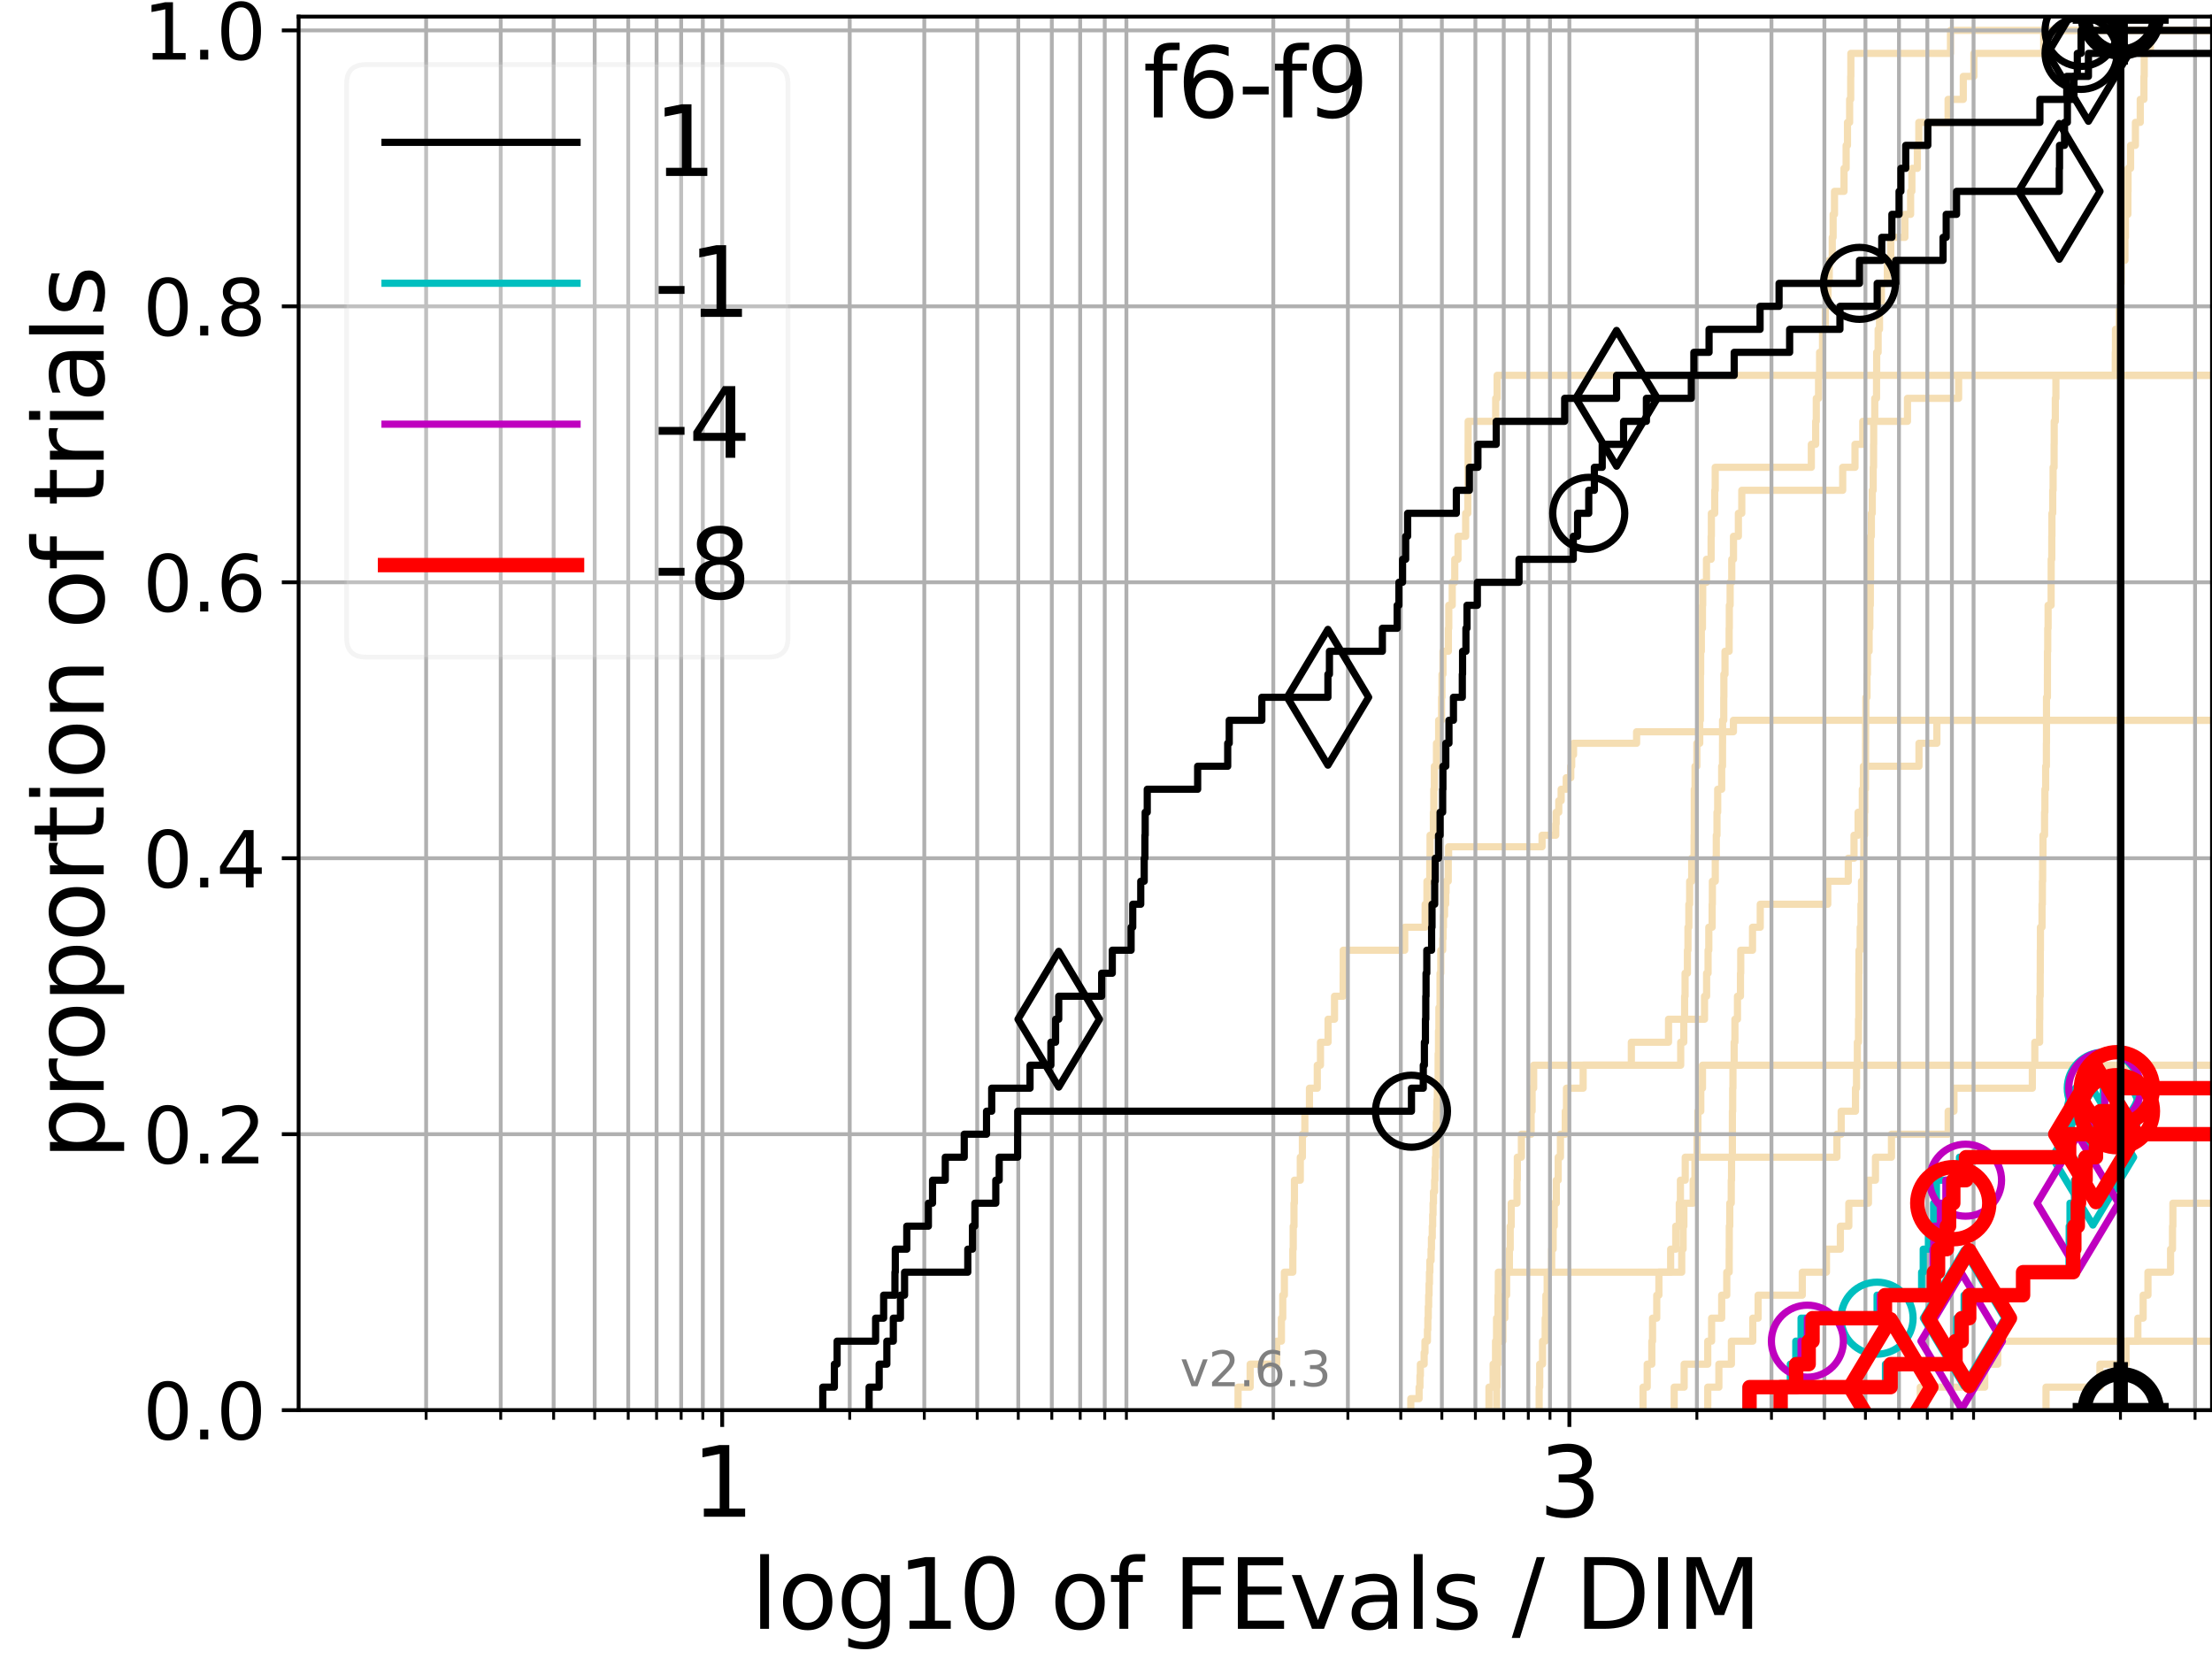 <?xml version="1.0" encoding="utf-8" standalone="no"?>
<!DOCTYPE svg PUBLIC "-//W3C//DTD SVG 1.1//EN"
  "http://www.w3.org/Graphics/SVG/1.1/DTD/svg11.dtd">
<svg xmlns:xlink="http://www.w3.org/1999/xlink" width="460.8pt" height="345.6pt" viewBox="0 0 460.8 345.6" xmlns="http://www.w3.org/2000/svg" version="1.1">
 <defs>
  <style type="text/css">*{stroke-linejoin: round; stroke-linecap: butt}</style>
 </defs>
 <g id="figure_1">
  <g id="patch_1">
   <path d="M 0 345.6 
L 460.8 345.6 
L 460.8 0 
L 0 0 
z
" style="fill: #ffffff"/>
  </g>
  <g id="axes_1">
   <g id="patch_2">
    <path d="M 62.208 293.76 
L 460.8 293.76 
L 460.8 3.456 
L 62.208 3.456 
z
" style="fill: #ffffff"/>
   </g>
   <g id="line2d_1"/>
   <g id="line2d_2">
    <path d="M 348.765 293.76 
L 348.765 288.97 
L 350.837 288.97 
L 350.837 284.179 
L 355.755 284.179 
L 355.755 279.389 
L 356.559 279.389 
L 356.559 274.598 
L 358.66 274.598 
L 358.66 269.808 
L 359.717 269.808 
L 359.717 265.017 
L 360.22 265.017 
L 360.22 260.227 
L 360.241 260.227 
L 360.241 255.436 
L 360.342 255.436 
L 360.342 250.646 
L 360.65 250.646 
L 360.65 245.855 
L 360.713 245.855 
L 360.713 241.065 
L 360.885 241.065 
L 360.885 236.274 
L 360.887 236.274 
L 360.887 231.484 
L 360.949 231.484 
L 360.949 226.693 
L 361.004 226.693 
L 361.004 221.903 
L 361.254 221.903 
L 361.254 217.112 
L 361.415 217.112 
L 361.415 212.322 
L 361.947 212.322 
L 361.947 207.531 
L 362.571 207.531 
L 362.571 202.741 
L 362.627 202.741 
L 362.627 197.95 
L 365.082 197.95 
L 365.082 193.16 
L 366.691 193.16 
L 366.691 188.369 
L 380.761 188.369 
L 380.761 183.579 
L 385.029 183.579 
L 385.029 178.788 
L 386.225 178.788 
L 386.225 173.998 
L 387.081 173.998 
L 387.081 169.207 
L 387.955 169.207 
L 387.955 164.417 
L 388.173 164.417 
L 388.173 159.626 
L 399.758 159.626 
L 399.758 154.836 
L 403.485 154.836 
L 403.485 150.045 
L 403.485 150.045 
L 403.485 150.045 
L 460.8 150.045 
" clip-path="url(#p0e72a067ac)" style="fill: none; stroke: #f5deb3; stroke-width: 1.5; stroke-linecap: square"/>
   </g>
   <g id="line2d_3"/>
   <g id="line2d_4"/>
   <g id="line2d_5">
    <path d="M 310.178 293.76 
L 310.178 288.97 
L 311.042 288.97 
L 311.042 284.179 
L 311.545 284.179 
L 311.545 279.389 
L 311.759 279.389 
L 311.759 274.598 
L 312.064 274.598 
L 312.064 269.808 
L 312.127 269.808 
L 312.127 265.017 
L 314.437 265.017 
L 314.437 260.227 
L 314.603 260.227 
L 314.603 255.436 
L 314.816 255.436 
L 314.816 250.646 
L 316.021 250.646 
L 316.021 245.855 
L 316.089 245.855 
L 316.089 241.065 
L 316.934 241.065 
L 316.934 236.274 
L 318.96 236.274 
L 318.96 231.484 
L 319.165 231.484 
L 319.165 226.693 
L 319.492 226.693 
L 319.492 221.903 
L 350.121 221.903 
L 350.121 217.112 
L 350.763 217.112 
L 350.763 212.322 
L 350.939 212.322 
L 350.939 207.531 
L 351.031 207.531 
L 351.031 202.741 
L 351.524 202.741 
L 351.524 197.95 
L 351.635 197.95 
L 351.635 193.16 
L 351.818 193.16 
L 351.818 188.369 
L 351.986 188.369 
L 351.986 183.579 
L 352.416 183.579 
L 352.416 178.788 
L 352.909 178.788 
L 352.909 173.998 
L 352.942 173.998 
L 352.942 169.207 
L 352.947 169.207 
L 352.947 164.417 
L 353.105 164.417 
L 353.105 159.626 
L 353.483 159.626 
L 353.483 154.836 
L 354.088 154.836 
L 354.088 150.045 
L 354.225 150.045 
L 354.225 145.255 
L 354.233 145.255 
L 354.233 140.464 
L 354.28 140.464 
L 354.28 135.674 
L 354.42 135.674 
L 354.42 130.883 
L 354.653 130.883 
L 354.653 126.093 
L 354.704 126.093 
L 354.704 121.302 
L 355.493 121.302 
L 355.493 116.512 
L 356.456 116.512 
L 356.456 111.721 
L 356.51 111.721 
L 356.51 106.931 
L 357.208 106.931 
L 357.208 102.14 
L 357.31 102.14 
L 357.31 97.35 
L 377.333 97.35 
L 377.333 92.559 
L 378.238 92.559 
L 378.238 87.769 
L 378.365 87.769 
L 378.365 82.978 
L 378.842 82.978 
L 378.842 78.188 
L 379.052 78.188 
L 379.052 73.397 
L 379.663 73.397 
L 379.663 68.607 
L 380.256 68.607 
L 380.256 63.816 
L 380.799 63.816 
L 380.799 59.026 
L 381.065 59.026 
L 381.065 54.235 
L 381.692 54.235 
L 381.692 49.445 
L 381.872 49.445 
L 381.872 44.654 
L 382.16 44.654 
L 382.16 39.864 
L 384.141 39.864 
L 384.141 35.073 
L 384.585 35.073 
L 384.585 30.283 
L 384.865 30.283 
L 384.865 25.492 
L 385.313 25.492 
L 385.313 20.702 
L 385.536 20.702 
L 385.536 15.911 
L 385.566 15.911 
L 385.566 11.121 
L 406.322 11.121 
L 406.322 6.33 
L 406.322 6.33 
L 406.322 6.33 
L 460.8 6.33 
" clip-path="url(#p0e72a067ac)" style="fill: none; stroke: #f5deb3; stroke-width: 1.5; stroke-linecap: square"/>
   </g>
   <g id="line2d_6">
    <path d="M 355.758 293.76 
L 355.758 288.97 
L 358.075 288.97 
L 358.075 284.179 
L 360.682 284.179 
L 360.682 279.389 
L 365.132 279.389 
L 365.132 274.598 
L 366.25 274.598 
L 366.25 269.808 
L 375.449 269.808 
L 375.449 265.017 
L 380.483 265.017 
L 380.483 260.227 
L 383.383 260.227 
L 383.383 255.436 
L 385.143 255.436 
L 385.143 250.646 
L 389.233 250.646 
L 389.233 245.855 
L 390.693 245.855 
L 390.693 241.065 
L 394.026 241.065 
L 394.026 236.274 
L 405.843 236.274 
L 405.843 231.484 
L 407.044 231.484 
L 407.044 226.693 
L 423.373 226.693 
L 423.373 221.903 
L 461.8 221.903 
" clip-path="url(#p0e72a067ac)" style="fill: none; stroke: #f5deb3; stroke-width: 1.5; stroke-linecap: square"/>
   </g>
   <g id="line2d_7">
    <path d="M 293.895 293.76 
L 293.895 291.365 
L 295.623 291.365 
L 295.623 288.97 
L 295.8 288.97 
L 295.8 286.574 
L 295.888 286.574 
L 295.888 284.179 
L 296.675 284.179 
L 296.675 281.784 
L 296.847 281.784 
L 296.847 279.389 
L 297.361 279.389 
L 297.361 276.993 
L 297.446 276.993 
L 297.446 274.598 
L 297.53 274.598 
L 297.53 272.203 
L 297.615 272.203 
L 297.615 269.808 
L 297.699 269.808 
L 297.699 267.412 
L 297.783 267.412 
L 297.783 265.017 
L 297.867 265.017 
L 297.867 262.622 
L 298.118 262.622 
L 298.118 260.227 
L 298.201 260.227 
L 298.201 257.831 
L 298.367 257.831 
L 298.367 255.436 
L 298.45 255.436 
L 298.45 253.041 
L 298.532 253.041 
L 298.532 250.646 
L 298.614 250.646 
L 298.614 248.25 
L 298.86 248.25 
L 298.86 245.855 
L 298.942 245.855 
L 298.942 243.46 
L 299.023 243.46 
L 299.023 241.065 
L 299.105 241.065 
L 299.105 238.669 
L 299.186 238.669 
L 299.186 236.274 
L 299.186 236.274 
L 299.186 233.879 
L 299.267 233.879 
L 299.267 231.484 
L 299.348 231.484 
L 299.348 229.088 
L 299.428 229.088 
L 299.428 226.693 
L 299.589 226.693 
L 299.589 224.298 
L 299.589 224.298 
L 299.589 221.903 
L 299.589 221.903 
L 299.589 219.507 
L 299.669 219.507 
L 299.669 217.112 
L 299.669 217.112 
L 299.669 214.717 
L 299.749 214.717 
L 299.749 212.322 
L 299.749 212.322 
L 299.749 209.926 
L 299.988 209.926 
L 299.988 207.531 
L 299.988 207.531 
L 299.988 205.136 
L 299.988 205.136 
L 299.988 202.741 
L 300.146 202.741 
L 300.146 200.345 
L 300.146 200.345 
L 300.146 197.95 
L 300.539 197.95 
L 300.539 195.555 
L 300.617 195.555 
L 300.617 193.16 
L 300.695 193.16 
L 300.695 190.764 
L 300.928 190.764 
L 300.928 188.369 
L 301.16 188.369 
L 301.16 185.974 
L 301.236 185.974 
L 301.236 183.579 
L 301.694 183.579 
L 301.694 181.183 
L 301.694 181.183 
L 301.694 178.788 
L 301.77 178.788 
L 301.77 176.393 
L 321.239 176.393 
L 321.239 173.998 
L 324.092 173.998 
L 324.092 171.602 
L 324.177 171.602 
L 324.177 169.207 
L 324.721 169.207 
L 324.721 166.812 
L 325.217 166.812 
L 325.217 164.417 
L 326.271 164.417 
L 326.271 162.021 
L 327.218 162.021 
L 327.218 159.626 
L 327.412 159.626 
L 327.412 157.231 
L 327.798 157.231 
L 327.798 154.836 
L 340.933 154.836 
L 340.933 152.44 
L 361.104 152.44 
L 361.104 150.045 
L 361.104 150.045 
L 361.104 150.045 
L 460.8 150.045 
" clip-path="url(#p0e72a067ac)" style="fill: none; stroke: #f5deb3; stroke-width: 1.5; stroke-linecap: square"/>
   </g>
   <g id="line2d_8"/>
   <g id="line2d_9"/>
   <g id="line2d_10"/>
   <g id="line2d_11">
    <path d="M 426.224 293.76 
L 426.224 288.97 
L 437.458 288.97 
L 437.458 284.179 
L 442.89 284.179 
L 442.89 279.389 
L 445.357 279.389 
L 445.357 274.598 
L 446.456 274.598 
L 446.456 269.808 
L 447.458 269.808 
L 447.458 265.017 
L 452.166 265.017 
L 452.166 260.227 
L 452.572 260.227 
L 452.572 255.436 
L 452.651 255.436 
L 452.651 250.646 
L 461.63 250.646 
L 461.63 245.855 
L 461.8 245.855 
" clip-path="url(#p0e72a067ac)" style="fill: none; stroke: #f5deb3; stroke-width: 1.5; stroke-linecap: square"/>
   </g>
   <g id="line2d_12"/>
   <g id="line2d_13">
    <path d="M 257.913 293.76 
L 257.913 288.97 
L 260.433 288.97 
L 260.433 284.179 
L 265.967 284.179 
L 265.967 279.389 
L 266.942 279.389 
L 266.942 274.598 
L 267.221 274.598 
L 267.221 269.808 
L 267.56 269.808 
L 267.56 265.017 
L 269.319 265.017 
L 269.319 260.227 
L 269.405 260.227 
L 269.405 255.436 
L 269.56 255.436 
L 269.56 250.646 
L 269.654 250.646 
L 269.654 245.855 
L 270.877 245.855 
L 270.877 241.065 
L 271.312 241.065 
L 271.312 236.274 
L 271.824 236.274 
L 271.824 231.484 
L 272.785 231.484 
L 272.785 226.693 
L 274.414 226.693 
L 274.414 221.903 
L 275.08 221.903 
L 275.08 217.112 
L 276.663 217.112 
L 276.663 212.322 
L 278.005 212.322 
L 278.005 207.531 
L 279.802 207.531 
L 279.802 202.741 
L 279.819 202.741 
L 279.819 197.95 
L 292.629 197.95 
L 292.629 193.16 
L 296.887 193.16 
L 296.887 188.369 
L 297.261 188.369 
L 297.261 183.579 
L 297.851 183.579 
L 297.851 178.788 
L 297.908 178.788 
L 297.908 173.998 
L 298.598 173.998 
L 298.598 169.207 
L 298.691 169.207 
L 298.691 164.417 
L 298.803 164.417 
L 298.803 159.626 
L 299.241 159.626 
L 299.241 154.836 
L 299.698 154.836 
L 299.698 150.045 
L 300.3 150.045 
L 300.3 145.255 
L 300.386 145.255 
L 300.386 140.464 
L 300.596 140.464 
L 300.596 135.674 
L 301.724 135.674 
L 301.724 130.883 
L 301.807 130.883 
L 301.807 126.093 
L 302.526 126.093 
L 302.526 121.302 
L 303.054 121.302 
L 303.054 116.512 
L 303.732 116.512 
L 303.732 111.721 
L 305.324 111.721 
L 305.324 106.931 
L 305.776 106.931 
L 305.776 102.14 
L 305.824 102.14 
L 305.824 97.35 
L 305.831 97.35 
L 305.831 92.559 
L 305.844 92.559 
L 305.844 87.769 
L 311.578 87.769 
L 311.578 82.978 
L 311.883 82.978 
L 311.883 78.188 
L 311.883 78.188 
L 311.883 78.188 
L 460.8 78.188 
" clip-path="url(#p0e72a067ac)" style="fill: none; stroke: #f5deb3; stroke-width: 1.5; stroke-linecap: square"/>
   </g>
   <g id="line2d_14"/>
   <g id="line2d_15"/>
   <g id="line2d_16">
    <path d="M 400.023 293.76 
L 400.023 288.97 
L 413.453 288.97 
L 413.453 284.179 
L 416.167 284.179 
L 416.167 279.389 
L 416.167 279.389 
L 416.167 279.389 
L 460.8 279.389 
" clip-path="url(#p0e72a067ac)" style="fill: none; stroke: #f5deb3; stroke-width: 1.5; stroke-linecap: square"/>
   </g>
   <g id="line2d_17">
    <path d="M 342.272 293.76 
L 342.272 288.97 
L 343.146 288.97 
L 343.146 284.179 
L 344.104 284.179 
L 344.104 279.389 
L 344.254 279.389 
L 344.254 274.598 
L 345.132 274.598 
L 345.132 269.808 
L 345.576 269.808 
L 345.576 265.017 
L 348.025 265.017 
L 348.025 260.227 
L 349.089 260.227 
L 349.089 255.436 
L 349.827 255.436 
L 349.827 250.646 
L 350.062 250.646 
L 350.062 245.855 
L 351.062 245.855 
L 351.062 241.065 
L 353.523 241.065 
L 353.523 236.274 
L 353.703 236.274 
L 353.703 231.484 
L 354.305 231.484 
L 354.305 226.693 
L 354.66 226.693 
L 354.66 221.903 
L 423.89 221.903 
L 423.89 217.112 
L 424.891 217.112 
L 424.891 212.322 
L 424.921 212.322 
L 424.921 207.531 
L 425.008 207.531 
L 425.008 202.741 
L 425.029 202.741 
L 425.029 197.95 
L 425.061 197.95 
L 425.061 193.16 
L 425.392 193.16 
L 425.392 188.369 
L 425.466 188.369 
L 425.466 183.579 
L 425.524 183.579 
L 425.524 178.788 
L 425.586 178.788 
L 425.586 173.998 
L 425.92 173.998 
L 425.92 169.207 
L 425.991 169.207 
L 425.991 164.417 
L 426.148 164.417 
L 426.148 159.626 
L 426.3 159.626 
L 426.3 154.836 
L 426.324 154.836 
L 426.324 150.045 
L 426.324 150.045 
L 426.324 145.255 
L 426.515 145.255 
L 426.515 140.464 
L 426.522 140.464 
L 426.522 135.674 
L 426.579 135.674 
L 426.579 130.883 
L 426.657 130.883 
L 426.657 126.093 
L 427.286 126.093 
L 427.286 121.302 
L 427.298 121.302 
L 427.298 116.512 
L 427.423 116.512 
L 427.423 111.721 
L 427.453 111.721 
L 427.453 106.931 
L 427.618 106.931 
L 427.618 102.14 
L 427.699 102.14 
L 427.699 97.35 
L 427.903 97.35 
L 427.903 92.559 
L 427.93 92.559 
L 427.93 87.769 
L 428.159 87.769 
L 428.159 82.978 
L 428.282 82.978 
L 428.282 78.188 
L 440.657 78.188 
L 440.657 73.397 
L 440.696 73.397 
L 440.696 68.607 
L 441.468 68.607 
L 441.468 63.816 
L 441.789 63.816 
L 441.789 59.026 
L 441.898 59.026 
L 441.898 54.235 
L 442.662 54.235 
L 442.662 49.445 
L 442.77 49.445 
L 442.77 44.654 
L 443.277 44.654 
L 443.277 39.864 
L 443.31 39.864 
L 443.31 35.073 
L 443.841 35.073 
L 443.841 30.283 
L 444.847 30.283 
L 444.847 25.492 
L 445.855 25.492 
L 445.855 20.702 
L 446.617 20.702 
L 446.617 15.911 
L 446.678 15.911 
L 446.678 11.121 
L 447.96 11.121 
L 447.96 6.33 
L 447.96 6.33 
L 447.96 6.33 
L 460.8 6.33 
" clip-path="url(#p0e72a067ac)" style="fill: none; stroke: #f5deb3; stroke-width: 1.5; stroke-linecap: square"/>
   </g>
   <g id="line2d_18">
    <path d="M 320.639 293.76 
L 320.639 288.97 
L 320.747 288.97 
L 320.747 284.179 
L 321.338 284.179 
L 321.338 279.389 
L 321.892 279.389 
L 321.892 274.598 
L 322.041 274.598 
L 322.041 269.808 
L 322.306 269.808 
L 322.306 265.017 
L 323.243 265.017 
L 323.243 260.227 
L 323.552 260.227 
L 323.552 255.436 
L 323.773 255.436 
L 323.773 250.646 
L 324.206 250.646 
L 324.206 245.855 
L 324.602 245.855 
L 324.602 241.065 
L 325.069 241.065 
L 325.069 236.274 
L 326.074 236.274 
L 326.074 231.484 
L 326.322 231.484 
L 326.322 226.693 
L 329.798 226.693 
L 329.798 221.903 
L 339.84 221.903 
L 339.84 217.112 
L 347.585 217.112 
L 347.585 212.322 
L 355.084 212.322 
L 355.084 207.531 
L 355.516 207.531 
L 355.516 202.741 
L 355.823 202.741 
L 355.823 197.95 
L 355.976 197.95 
L 355.976 193.16 
L 356.673 193.16 
L 356.673 188.369 
L 356.72 188.369 
L 356.72 183.579 
L 357.322 183.579 
L 357.322 178.788 
L 357.535 178.788 
L 357.535 173.998 
L 357.68 173.998 
L 357.68 169.207 
L 357.826 169.207 
L 357.826 164.417 
L 358.657 164.417 
L 358.657 159.626 
L 358.832 159.626 
L 358.832 154.836 
L 358.841 154.836 
L 358.841 150.045 
L 359.089 150.045 
L 359.089 145.255 
L 359.114 145.255 
L 359.114 140.464 
L 359.35 140.464 
L 359.35 135.674 
L 360.212 135.674 
L 360.212 130.883 
L 360.25 130.883 
L 360.25 126.093 
L 360.417 126.093 
L 360.417 121.302 
L 360.759 121.302 
L 360.759 116.512 
L 361.118 116.512 
L 361.118 111.721 
L 362.138 111.721 
L 362.138 106.931 
L 362.845 106.931 
L 362.845 102.14 
L 383.867 102.14 
L 383.867 97.35 
L 386.429 97.35 
L 386.429 92.559 
L 388.047 92.559 
L 388.047 87.769 
L 397.363 87.769 
L 397.363 82.978 
L 408.016 82.978 
L 408.016 78.188 
L 408.016 78.188 
L 408.016 78.188 
L 460.8 78.188 
" clip-path="url(#p0e72a067ac)" style="fill: none; stroke: #f5deb3; stroke-width: 1.5; stroke-linecap: square"/>
   </g>
   <g id="line2d_19">
    <path d="M 311.779 293.76 
L 311.779 288.97 
L 311.863 288.97 
L 311.863 284.179 
L 312.01 284.179 
L 312.01 279.389 
L 313.073 279.389 
L 313.073 274.598 
L 313.491 274.598 
L 313.491 269.808 
L 313.854 269.808 
L 313.854 265.017 
L 350.334 265.017 
L 350.334 260.227 
L 350.626 260.227 
L 350.626 255.436 
L 350.783 255.436 
L 350.783 250.646 
L 352.719 250.646 
L 352.719 245.855 
L 353.089 245.855 
L 353.089 241.065 
L 382.665 241.065 
L 382.665 236.274 
L 383.553 236.274 
L 383.553 231.484 
L 386.53 231.484 
L 386.53 226.693 
L 386.747 226.693 
L 386.747 221.903 
L 386.92 221.903 
L 386.92 217.112 
L 387.158 217.112 
L 387.158 212.322 
L 387.227 212.322 
L 387.227 207.531 
L 387.228 207.531 
L 387.228 202.741 
L 387.265 202.741 
L 387.265 197.95 
L 387.513 197.95 
L 387.513 193.16 
L 387.673 193.16 
L 387.673 188.369 
L 387.79 188.369 
L 387.79 183.579 
L 388.197 183.579 
L 388.197 178.788 
L 388.265 178.788 
L 388.265 173.998 
L 388.413 173.998 
L 388.413 169.207 
L 388.482 169.207 
L 388.482 164.417 
L 388.612 164.417 
L 388.612 159.626 
L 388.641 159.626 
L 388.641 154.836 
L 388.647 154.836 
L 388.647 150.045 
L 388.696 150.045 
L 388.696 145.255 
L 388.93 145.255 
L 388.93 140.464 
L 389.025 140.464 
L 389.025 135.674 
L 389.371 135.674 
L 389.371 130.883 
L 389.521 130.883 
L 389.521 126.093 
L 389.625 126.093 
L 389.625 121.302 
L 389.669 121.302 
L 389.669 116.512 
L 389.672 116.512 
L 389.672 111.721 
L 389.839 111.721 
L 389.839 106.931 
L 390.027 106.931 
L 390.027 102.14 
L 390.22 102.14 
L 390.22 97.35 
L 390.296 97.35 
L 390.296 92.559 
L 390.322 92.559 
L 390.322 87.769 
L 390.547 87.769 
L 390.547 82.978 
L 390.917 82.978 
L 390.917 78.188 
L 390.947 78.188 
L 390.947 73.397 
L 391.249 73.397 
L 391.249 68.607 
L 391.536 68.607 
L 391.536 63.816 
L 391.93 63.816 
L 391.93 59.026 
L 393.169 59.026 
L 393.169 54.235 
L 393.883 54.235 
L 393.883 49.445 
L 396.823 49.445 
L 396.823 44.654 
L 398.016 44.654 
L 398.016 39.864 
L 398.278 39.864 
L 398.278 35.073 
L 399.425 35.073 
L 399.425 30.283 
L 399.726 30.283 
L 399.726 25.492 
L 405.823 25.492 
L 405.823 20.702 
L 408.987 20.702 
L 408.987 15.911 
L 411.194 15.911 
L 411.194 11.121 
L 425.743 11.121 
L 425.743 6.33 
L 425.743 6.33 
L 425.743 6.33 
L 460.8 6.33 
" clip-path="url(#p0e72a067ac)" style="fill: none; stroke: #f5deb3; stroke-width: 1.5; stroke-linecap: square"/>
   </g>
   <g id="line2d_20"/>
   <g id="matplotlib.axis_1">
    <g id="xtick_1">
     <g id="line2d_21">
      <path d="M 150.448 293.76 
L 150.448 3.456 
" clip-path="url(#p0e72a067ac)" style="fill: none; stroke: #b0b0b0; stroke-width: 0.8; stroke-linecap: square"/>
     </g>
     <g id="line2d_22">
      <defs>
       <path id="ma9873e9cb2" d="M 0 0 
L 0 3.5 
" style="stroke: #000000; stroke-width: 0.8"/>
      </defs>
      <g>
       <use xlink:href="#ma9873e9cb2" x="150.448" y="293.76" style="stroke: #000000; stroke-width: 0.8"/>
      </g>
     </g>
     <g id="text_1">
      <!-- 1 -->
      <g transform="translate(144.085 315.957) scale(0.2 -0.2)">
       <defs>
        <path id="DejaVuSans-31" d="M 794 531 
L 1825 531 
L 1825 4091 
L 703 3866 
L 703 4441 
L 1819 4666 
L 2450 4666 
L 2450 531 
L 3481 531 
L 3481 0 
L 794 0 
L 794 531 
z
" transform="scale(0.016)"/>
       </defs>
       <use xlink:href="#DejaVuSans-31"/>
      </g>
     </g>
    </g>
    <g id="xtick_2">
     <g id="line2d_23">
      <path d="M 326.928 293.76 
L 326.928 3.456 
" clip-path="url(#p0e72a067ac)" style="fill: none; stroke: #b0b0b0; stroke-width: 0.8; stroke-linecap: square"/>
     </g>
     <g id="line2d_24">
      <g>
       <use xlink:href="#ma9873e9cb2" x="326.928" y="293.76" style="stroke: #000000; stroke-width: 0.8"/>
      </g>
     </g>
     <g id="text_2">
      <!-- 3 -->
      <g transform="translate(320.565 315.957) scale(0.2 -0.2)">
       <defs>
        <path id="DejaVuSans-33" d="M 2597 2516 
Q 3050 2419 3304 2112 
Q 3559 1806 3559 1356 
Q 3559 666 3084 287 
Q 2609 -91 1734 -91 
Q 1441 -91 1130 -33 
Q 819 25 488 141 
L 488 750 
Q 750 597 1062 519 
Q 1375 441 1716 441 
Q 2309 441 2620 675 
Q 2931 909 2931 1356 
Q 2931 1769 2642 2001 
Q 2353 2234 1838 2234 
L 1294 2234 
L 1294 2753 
L 1863 2753 
Q 2328 2753 2575 2939 
Q 2822 3125 2822 3475 
Q 2822 3834 2567 4026 
Q 2313 4219 1838 4219 
Q 1578 4219 1281 4162 
Q 984 4106 628 3988 
L 628 4550 
Q 988 4650 1302 4700 
Q 1616 4750 1894 4750 
Q 2613 4750 3031 4423 
Q 3450 4097 3450 3541 
Q 3450 3153 3228 2886 
Q 3006 2619 2597 2516 
z
" transform="scale(0.016)"/>
       </defs>
       <use xlink:href="#DejaVuSans-33"/>
      </g>
     </g>
    </g>
    <g id="xtick_3">
     <g id="line2d_25">
      <path d="M 88.771 293.76 
L 88.771 3.456 
" clip-path="url(#p0e72a067ac)" style="fill: none; stroke: #b0b0b0; stroke-width: 0.8; stroke-linecap: square"/>
     </g>
     <g id="line2d_26">
      <defs>
       <path id="m128a812e56" d="M 0 0 
L 0 2 
" style="stroke: #000000; stroke-width: 0.6"/>
      </defs>
      <g>
       <use xlink:href="#m128a812e56" x="88.771" y="293.76" style="stroke: #000000; stroke-width: 0.6"/>
      </g>
     </g>
    </g>
    <g id="xtick_4">
     <g id="line2d_27">
      <path d="M 104.309 293.76 
L 104.309 3.456 
" clip-path="url(#p0e72a067ac)" style="fill: none; stroke: #b0b0b0; stroke-width: 0.8; stroke-linecap: square"/>
     </g>
     <g id="line2d_28">
      <g>
       <use xlink:href="#m128a812e56" x="104.309" y="293.76" style="stroke: #000000; stroke-width: 0.6"/>
      </g>
     </g>
    </g>
    <g id="xtick_5">
     <g id="line2d_29">
      <path d="M 115.334 293.76 
L 115.334 3.456 
" clip-path="url(#p0e72a067ac)" style="fill: none; stroke: #b0b0b0; stroke-width: 0.8; stroke-linecap: square"/>
     </g>
     <g id="line2d_30">
      <g>
       <use xlink:href="#m128a812e56" x="115.334" y="293.76" style="stroke: #000000; stroke-width: 0.6"/>
      </g>
     </g>
    </g>
    <g id="xtick_6">
     <g id="line2d_31">
      <path d="M 123.885 293.76 
L 123.885 3.456 
" clip-path="url(#p0e72a067ac)" style="fill: none; stroke: #b0b0b0; stroke-width: 0.8; stroke-linecap: square"/>
     </g>
     <g id="line2d_32">
      <g>
       <use xlink:href="#m128a812e56" x="123.885" y="293.76" style="stroke: #000000; stroke-width: 0.6"/>
      </g>
     </g>
    </g>
    <g id="xtick_7">
     <g id="line2d_33">
      <path d="M 130.872 293.76 
L 130.872 3.456 
" clip-path="url(#p0e72a067ac)" style="fill: none; stroke: #b0b0b0; stroke-width: 0.8; stroke-linecap: square"/>
     </g>
     <g id="line2d_34">
      <g>
       <use xlink:href="#m128a812e56" x="130.872" y="293.76" style="stroke: #000000; stroke-width: 0.6"/>
      </g>
     </g>
    </g>
    <g id="xtick_8">
     <g id="line2d_35">
      <path d="M 136.779 293.76 
L 136.779 3.456 
" clip-path="url(#p0e72a067ac)" style="fill: none; stroke: #b0b0b0; stroke-width: 0.8; stroke-linecap: square"/>
     </g>
     <g id="line2d_36">
      <g>
       <use xlink:href="#m128a812e56" x="136.779" y="293.76" style="stroke: #000000; stroke-width: 0.6"/>
      </g>
     </g>
    </g>
    <g id="xtick_9">
     <g id="line2d_37">
      <path d="M 141.897 293.76 
L 141.897 3.456 
" clip-path="url(#p0e72a067ac)" style="fill: none; stroke: #b0b0b0; stroke-width: 0.8; stroke-linecap: square"/>
     </g>
     <g id="line2d_38">
      <g>
       <use xlink:href="#m128a812e56" x="141.897" y="293.76" style="stroke: #000000; stroke-width: 0.6"/>
      </g>
     </g>
    </g>
    <g id="xtick_10">
     <g id="line2d_39">
      <path d="M 146.41 293.76 
L 146.41 3.456 
" clip-path="url(#p0e72a067ac)" style="fill: none; stroke: #b0b0b0; stroke-width: 0.8; stroke-linecap: square"/>
     </g>
     <g id="line2d_40">
      <g>
       <use xlink:href="#m128a812e56" x="146.41" y="293.76" style="stroke: #000000; stroke-width: 0.6"/>
      </g>
     </g>
    </g>
    <g id="xtick_11">
     <g id="line2d_41">
      <path d="M 177.011 293.76 
L 177.011 3.456 
" clip-path="url(#p0e72a067ac)" style="fill: none; stroke: #b0b0b0; stroke-width: 0.8; stroke-linecap: square"/>
     </g>
     <g id="line2d_42">
      <g>
       <use xlink:href="#m128a812e56" x="177.011" y="293.76" style="stroke: #000000; stroke-width: 0.6"/>
      </g>
     </g>
    </g>
    <g id="xtick_12">
     <g id="line2d_43">
      <path d="M 192.549 293.76 
L 192.549 3.456 
" clip-path="url(#p0e72a067ac)" style="fill: none; stroke: #b0b0b0; stroke-width: 0.8; stroke-linecap: square"/>
     </g>
     <g id="line2d_44">
      <g>
       <use xlink:href="#m128a812e56" x="192.549" y="293.76" style="stroke: #000000; stroke-width: 0.6"/>
      </g>
     </g>
    </g>
    <g id="xtick_13">
     <g id="line2d_45">
      <path d="M 203.574 293.76 
L 203.574 3.456 
" clip-path="url(#p0e72a067ac)" style="fill: none; stroke: #b0b0b0; stroke-width: 0.8; stroke-linecap: square"/>
     </g>
     <g id="line2d_46">
      <g>
       <use xlink:href="#m128a812e56" x="203.574" y="293.76" style="stroke: #000000; stroke-width: 0.6"/>
      </g>
     </g>
    </g>
    <g id="xtick_14">
     <g id="line2d_47">
      <path d="M 212.125 293.76 
L 212.125 3.456 
" clip-path="url(#p0e72a067ac)" style="fill: none; stroke: #b0b0b0; stroke-width: 0.8; stroke-linecap: square"/>
     </g>
     <g id="line2d_48">
      <g>
       <use xlink:href="#m128a812e56" x="212.125" y="293.76" style="stroke: #000000; stroke-width: 0.6"/>
      </g>
     </g>
    </g>
    <g id="xtick_15">
     <g id="line2d_49">
      <path d="M 219.112 293.76 
L 219.112 3.456 
" clip-path="url(#p0e72a067ac)" style="fill: none; stroke: #b0b0b0; stroke-width: 0.8; stroke-linecap: square"/>
     </g>
     <g id="line2d_50">
      <g>
       <use xlink:href="#m128a812e56" x="219.112" y="293.76" style="stroke: #000000; stroke-width: 0.6"/>
      </g>
     </g>
    </g>
    <g id="xtick_16">
     <g id="line2d_51">
      <path d="M 225.019 293.76 
L 225.019 3.456 
" clip-path="url(#p0e72a067ac)" style="fill: none; stroke: #b0b0b0; stroke-width: 0.8; stroke-linecap: square"/>
     </g>
     <g id="line2d_52">
      <g>
       <use xlink:href="#m128a812e56" x="225.019" y="293.76" style="stroke: #000000; stroke-width: 0.6"/>
      </g>
     </g>
    </g>
    <g id="xtick_17">
     <g id="line2d_53">
      <path d="M 230.137 293.76 
L 230.137 3.456 
" clip-path="url(#p0e72a067ac)" style="fill: none; stroke: #b0b0b0; stroke-width: 0.8; stroke-linecap: square"/>
     </g>
     <g id="line2d_54">
      <g>
       <use xlink:href="#m128a812e56" x="230.137" y="293.76" style="stroke: #000000; stroke-width: 0.6"/>
      </g>
     </g>
    </g>
    <g id="xtick_18">
     <g id="line2d_55">
      <path d="M 234.65 293.76 
L 234.65 3.456 
" clip-path="url(#p0e72a067ac)" style="fill: none; stroke: #b0b0b0; stroke-width: 0.8; stroke-linecap: square"/>
     </g>
     <g id="line2d_56">
      <g>
       <use xlink:href="#m128a812e56" x="234.65" y="293.76" style="stroke: #000000; stroke-width: 0.6"/>
      </g>
     </g>
    </g>
    <g id="xtick_19">
     <g id="line2d_57">
      <path d="M 265.251 293.76 
L 265.251 3.456 
" clip-path="url(#p0e72a067ac)" style="fill: none; stroke: #b0b0b0; stroke-width: 0.8; stroke-linecap: square"/>
     </g>
     <g id="line2d_58">
      <g>
       <use xlink:href="#m128a812e56" x="265.251" y="293.76" style="stroke: #000000; stroke-width: 0.6"/>
      </g>
     </g>
    </g>
    <g id="xtick_20">
     <g id="line2d_59">
      <path d="M 280.789 293.76 
L 280.789 3.456 
" clip-path="url(#p0e72a067ac)" style="fill: none; stroke: #b0b0b0; stroke-width: 0.8; stroke-linecap: square"/>
     </g>
     <g id="line2d_60">
      <g>
       <use xlink:href="#m128a812e56" x="280.789" y="293.76" style="stroke: #000000; stroke-width: 0.6"/>
      </g>
     </g>
    </g>
    <g id="xtick_21">
     <g id="line2d_61">
      <path d="M 291.814 293.76 
L 291.814 3.456 
" clip-path="url(#p0e72a067ac)" style="fill: none; stroke: #b0b0b0; stroke-width: 0.8; stroke-linecap: square"/>
     </g>
     <g id="line2d_62">
      <g>
       <use xlink:href="#m128a812e56" x="291.814" y="293.76" style="stroke: #000000; stroke-width: 0.6"/>
      </g>
     </g>
    </g>
    <g id="xtick_22">
     <g id="line2d_63">
      <path d="M 300.365 293.76 
L 300.365 3.456 
" clip-path="url(#p0e72a067ac)" style="fill: none; stroke: #b0b0b0; stroke-width: 0.8; stroke-linecap: square"/>
     </g>
     <g id="line2d_64">
      <g>
       <use xlink:href="#m128a812e56" x="300.365" y="293.76" style="stroke: #000000; stroke-width: 0.6"/>
      </g>
     </g>
    </g>
    <g id="xtick_23">
     <g id="line2d_65">
      <path d="M 307.352 293.76 
L 307.352 3.456 
" clip-path="url(#p0e72a067ac)" style="fill: none; stroke: #b0b0b0; stroke-width: 0.8; stroke-linecap: square"/>
     </g>
     <g id="line2d_66">
      <g>
       <use xlink:href="#m128a812e56" x="307.352" y="293.76" style="stroke: #000000; stroke-width: 0.6"/>
      </g>
     </g>
    </g>
    <g id="xtick_24">
     <g id="line2d_67">
      <path d="M 313.259 293.76 
L 313.259 3.456 
" clip-path="url(#p0e72a067ac)" style="fill: none; stroke: #b0b0b0; stroke-width: 0.8; stroke-linecap: square"/>
     </g>
     <g id="line2d_68">
      <g>
       <use xlink:href="#m128a812e56" x="313.259" y="293.76" style="stroke: #000000; stroke-width: 0.6"/>
      </g>
     </g>
    </g>
    <g id="xtick_25">
     <g id="line2d_69">
      <path d="M 318.376 293.76 
L 318.376 3.456 
" clip-path="url(#p0e72a067ac)" style="fill: none; stroke: #b0b0b0; stroke-width: 0.8; stroke-linecap: square"/>
     </g>
     <g id="line2d_70">
      <g>
       <use xlink:href="#m128a812e56" x="318.376" y="293.76" style="stroke: #000000; stroke-width: 0.6"/>
      </g>
     </g>
    </g>
    <g id="xtick_26">
     <g id="line2d_71">
      <path d="M 322.89 293.76 
L 322.89 3.456 
" clip-path="url(#p0e72a067ac)" style="fill: none; stroke: #b0b0b0; stroke-width: 0.8; stroke-linecap: square"/>
     </g>
     <g id="line2d_72">
      <g>
       <use xlink:href="#m128a812e56" x="322.89" y="293.76" style="stroke: #000000; stroke-width: 0.6"/>
      </g>
     </g>
    </g>
    <g id="xtick_27">
     <g id="line2d_73">
      <path d="M 353.491 293.76 
L 353.491 3.456 
" clip-path="url(#p0e72a067ac)" style="fill: none; stroke: #b0b0b0; stroke-width: 0.8; stroke-linecap: square"/>
     </g>
     <g id="line2d_74">
      <g>
       <use xlink:href="#m128a812e56" x="353.491" y="293.76" style="stroke: #000000; stroke-width: 0.6"/>
      </g>
     </g>
    </g>
    <g id="xtick_28">
     <g id="line2d_75">
      <path d="M 369.029 293.76 
L 369.029 3.456 
" clip-path="url(#p0e72a067ac)" style="fill: none; stroke: #b0b0b0; stroke-width: 0.8; stroke-linecap: square"/>
     </g>
     <g id="line2d_76">
      <g>
       <use xlink:href="#m128a812e56" x="369.029" y="293.76" style="stroke: #000000; stroke-width: 0.6"/>
      </g>
     </g>
    </g>
    <g id="xtick_29">
     <g id="line2d_77">
      <path d="M 380.054 293.76 
L 380.054 3.456 
" clip-path="url(#p0e72a067ac)" style="fill: none; stroke: #b0b0b0; stroke-width: 0.8; stroke-linecap: square"/>
     </g>
     <g id="line2d_78">
      <g>
       <use xlink:href="#m128a812e56" x="380.054" y="293.76" style="stroke: #000000; stroke-width: 0.6"/>
      </g>
     </g>
    </g>
    <g id="xtick_30">
     <g id="line2d_79">
      <path d="M 388.605 293.76 
L 388.605 3.456 
" clip-path="url(#p0e72a067ac)" style="fill: none; stroke: #b0b0b0; stroke-width: 0.8; stroke-linecap: square"/>
     </g>
     <g id="line2d_80">
      <g>
       <use xlink:href="#m128a812e56" x="388.605" y="293.76" style="stroke: #000000; stroke-width: 0.6"/>
      </g>
     </g>
    </g>
    <g id="xtick_31">
     <g id="line2d_81">
      <path d="M 395.592 293.76 
L 395.592 3.456 
" clip-path="url(#p0e72a067ac)" style="fill: none; stroke: #b0b0b0; stroke-width: 0.8; stroke-linecap: square"/>
     </g>
     <g id="line2d_82">
      <g>
       <use xlink:href="#m128a812e56" x="395.592" y="293.76" style="stroke: #000000; stroke-width: 0.6"/>
      </g>
     </g>
    </g>
    <g id="xtick_32">
     <g id="line2d_83">
      <path d="M 401.499 293.76 
L 401.499 3.456 
" clip-path="url(#p0e72a067ac)" style="fill: none; stroke: #b0b0b0; stroke-width: 0.8; stroke-linecap: square"/>
     </g>
     <g id="line2d_84">
      <g>
       <use xlink:href="#m128a812e56" x="401.499" y="293.76" style="stroke: #000000; stroke-width: 0.6"/>
      </g>
     </g>
    </g>
    <g id="xtick_33">
     <g id="line2d_85">
      <path d="M 406.616 293.76 
L 406.616 3.456 
" clip-path="url(#p0e72a067ac)" style="fill: none; stroke: #b0b0b0; stroke-width: 0.8; stroke-linecap: square"/>
     </g>
     <g id="line2d_86">
      <g>
       <use xlink:href="#m128a812e56" x="406.616" y="293.76" style="stroke: #000000; stroke-width: 0.6"/>
      </g>
     </g>
    </g>
    <g id="xtick_34">
     <g id="line2d_87">
      <path d="M 411.13 293.76 
L 411.13 3.456 
" clip-path="url(#p0e72a067ac)" style="fill: none; stroke: #b0b0b0; stroke-width: 0.8; stroke-linecap: square"/>
     </g>
     <g id="line2d_88">
      <g>
       <use xlink:href="#m128a812e56" x="411.13" y="293.76" style="stroke: #000000; stroke-width: 0.6"/>
      </g>
     </g>
    </g>
    <g id="xtick_35">
     <g id="line2d_89">
      <path d="M 441.731 293.76 
L 441.731 3.456 
" clip-path="url(#p0e72a067ac)" style="fill: none; stroke: #b0b0b0; stroke-width: 0.8; stroke-linecap: square"/>
     </g>
     <g id="line2d_90">
      <g>
       <use xlink:href="#m128a812e56" x="441.731" y="293.76" style="stroke: #000000; stroke-width: 0.6"/>
      </g>
     </g>
    </g>
    <g id="xtick_36">
     <g id="line2d_91">
      <path d="M 457.269 293.76 
L 457.269 3.456 
" clip-path="url(#p0e72a067ac)" style="fill: none; stroke: #b0b0b0; stroke-width: 0.8; stroke-linecap: square"/>
     </g>
     <g id="line2d_92">
      <g>
       <use xlink:href="#m128a812e56" x="457.269" y="293.76" style="stroke: #000000; stroke-width: 0.6"/>
      </g>
     </g>
    </g>
    <g id="text_3">
     <!-- log10 of FEvals / DIM -->
     <g transform="translate(156.431 339.313) scale(0.2 -0.2)">
      <defs>
       <path id="DejaVuSans-6c" d="M 603 4863 
L 1178 4863 
L 1178 0 
L 603 0 
L 603 4863 
z
" transform="scale(0.016)"/>
       <path id="DejaVuSans-6f" d="M 1959 3097 
Q 1497 3097 1228 2736 
Q 959 2375 959 1747 
Q 959 1119 1226 758 
Q 1494 397 1959 397 
Q 2419 397 2687 759 
Q 2956 1122 2956 1747 
Q 2956 2369 2687 2733 
Q 2419 3097 1959 3097 
z
M 1959 3584 
Q 2709 3584 3137 3096 
Q 3566 2609 3566 1747 
Q 3566 888 3137 398 
Q 2709 -91 1959 -91 
Q 1206 -91 779 398 
Q 353 888 353 1747 
Q 353 2609 779 3096 
Q 1206 3584 1959 3584 
z
" transform="scale(0.016)"/>
       <path id="DejaVuSans-67" d="M 2906 1791 
Q 2906 2416 2648 2759 
Q 2391 3103 1925 3103 
Q 1463 3103 1205 2759 
Q 947 2416 947 1791 
Q 947 1169 1205 825 
Q 1463 481 1925 481 
Q 2391 481 2648 825 
Q 2906 1169 2906 1791 
z
M 3481 434 
Q 3481 -459 3084 -895 
Q 2688 -1331 1869 -1331 
Q 1566 -1331 1297 -1286 
Q 1028 -1241 775 -1147 
L 775 -588 
Q 1028 -725 1275 -790 
Q 1522 -856 1778 -856 
Q 2344 -856 2625 -561 
Q 2906 -266 2906 331 
L 2906 616 
Q 2728 306 2450 153 
Q 2172 0 1784 0 
Q 1141 0 747 490 
Q 353 981 353 1791 
Q 353 2603 747 3093 
Q 1141 3584 1784 3584 
Q 2172 3584 2450 3431 
Q 2728 3278 2906 2969 
L 2906 3500 
L 3481 3500 
L 3481 434 
z
" transform="scale(0.016)"/>
       <path id="DejaVuSans-30" d="M 2034 4250 
Q 1547 4250 1301 3770 
Q 1056 3291 1056 2328 
Q 1056 1369 1301 889 
Q 1547 409 2034 409 
Q 2525 409 2770 889 
Q 3016 1369 3016 2328 
Q 3016 3291 2770 3770 
Q 2525 4250 2034 4250 
z
M 2034 4750 
Q 2819 4750 3233 4129 
Q 3647 3509 3647 2328 
Q 3647 1150 3233 529 
Q 2819 -91 2034 -91 
Q 1250 -91 836 529 
Q 422 1150 422 2328 
Q 422 3509 836 4129 
Q 1250 4750 2034 4750 
z
" transform="scale(0.016)"/>
       <path id="DejaVuSans-20" transform="scale(0.016)"/>
       <path id="DejaVuSans-66" d="M 2375 4863 
L 2375 4384 
L 1825 4384 
Q 1516 4384 1395 4259 
Q 1275 4134 1275 3809 
L 1275 3500 
L 2222 3500 
L 2222 3053 
L 1275 3053 
L 1275 0 
L 697 0 
L 697 3053 
L 147 3053 
L 147 3500 
L 697 3500 
L 697 3744 
Q 697 4328 969 4595 
Q 1241 4863 1831 4863 
L 2375 4863 
z
" transform="scale(0.016)"/>
       <path id="DejaVuSans-46" d="M 628 4666 
L 3309 4666 
L 3309 4134 
L 1259 4134 
L 1259 2759 
L 3109 2759 
L 3109 2228 
L 1259 2228 
L 1259 0 
L 628 0 
L 628 4666 
z
" transform="scale(0.016)"/>
       <path id="DejaVuSans-45" d="M 628 4666 
L 3578 4666 
L 3578 4134 
L 1259 4134 
L 1259 2753 
L 3481 2753 
L 3481 2222 
L 1259 2222 
L 1259 531 
L 3634 531 
L 3634 0 
L 628 0 
L 628 4666 
z
" transform="scale(0.016)"/>
       <path id="DejaVuSans-76" d="M 191 3500 
L 800 3500 
L 1894 563 
L 2988 3500 
L 3597 3500 
L 2284 0 
L 1503 0 
L 191 3500 
z
" transform="scale(0.016)"/>
       <path id="DejaVuSans-61" d="M 2194 1759 
Q 1497 1759 1228 1600 
Q 959 1441 959 1056 
Q 959 750 1161 570 
Q 1363 391 1709 391 
Q 2188 391 2477 730 
Q 2766 1069 2766 1631 
L 2766 1759 
L 2194 1759 
z
M 3341 1997 
L 3341 0 
L 2766 0 
L 2766 531 
Q 2569 213 2275 61 
Q 1981 -91 1556 -91 
Q 1019 -91 701 211 
Q 384 513 384 1019 
Q 384 1609 779 1909 
Q 1175 2209 1959 2209 
L 2766 2209 
L 2766 2266 
Q 2766 2663 2505 2880 
Q 2244 3097 1772 3097 
Q 1472 3097 1187 3025 
Q 903 2953 641 2809 
L 641 3341 
Q 956 3463 1253 3523 
Q 1550 3584 1831 3584 
Q 2591 3584 2966 3190 
Q 3341 2797 3341 1997 
z
" transform="scale(0.016)"/>
       <path id="DejaVuSans-73" d="M 2834 3397 
L 2834 2853 
Q 2591 2978 2328 3040 
Q 2066 3103 1784 3103 
Q 1356 3103 1142 2972 
Q 928 2841 928 2578 
Q 928 2378 1081 2264 
Q 1234 2150 1697 2047 
L 1894 2003 
Q 2506 1872 2764 1633 
Q 3022 1394 3022 966 
Q 3022 478 2636 193 
Q 2250 -91 1575 -91 
Q 1294 -91 989 -36 
Q 684 19 347 128 
L 347 722 
Q 666 556 975 473 
Q 1284 391 1588 391 
Q 1994 391 2212 530 
Q 2431 669 2431 922 
Q 2431 1156 2273 1281 
Q 2116 1406 1581 1522 
L 1381 1569 
Q 847 1681 609 1914 
Q 372 2147 372 2553 
Q 372 3047 722 3315 
Q 1072 3584 1716 3584 
Q 2034 3584 2315 3537 
Q 2597 3491 2834 3397 
z
" transform="scale(0.016)"/>
       <path id="DejaVuSans-2f" d="M 1625 4666 
L 2156 4666 
L 531 -594 
L 0 -594 
L 1625 4666 
z
" transform="scale(0.016)"/>
       <path id="DejaVuSans-44" d="M 1259 4147 
L 1259 519 
L 2022 519 
Q 2988 519 3436 956 
Q 3884 1394 3884 2338 
Q 3884 3275 3436 3711 
Q 2988 4147 2022 4147 
L 1259 4147 
z
M 628 4666 
L 1925 4666 
Q 3281 4666 3915 4102 
Q 4550 3538 4550 2338 
Q 4550 1131 3912 565 
Q 3275 0 1925 0 
L 628 0 
L 628 4666 
z
" transform="scale(0.016)"/>
       <path id="DejaVuSans-49" d="M 628 4666 
L 1259 4666 
L 1259 0 
L 628 0 
L 628 4666 
z
" transform="scale(0.016)"/>
       <path id="DejaVuSans-4d" d="M 628 4666 
L 1569 4666 
L 2759 1491 
L 3956 4666 
L 4897 4666 
L 4897 0 
L 4281 0 
L 4281 4097 
L 3078 897 
L 2444 897 
L 1241 4097 
L 1241 0 
L 628 0 
L 628 4666 
z
" transform="scale(0.016)"/>
      </defs>
      <use xlink:href="#DejaVuSans-6c"/>
      <use xlink:href="#DejaVuSans-6f" x="27.783"/>
      <use xlink:href="#DejaVuSans-67" x="88.965"/>
      <use xlink:href="#DejaVuSans-31" x="152.441"/>
      <use xlink:href="#DejaVuSans-30" x="216.064"/>
      <use xlink:href="#DejaVuSans-20" x="279.688"/>
      <use xlink:href="#DejaVuSans-6f" x="311.475"/>
      <use xlink:href="#DejaVuSans-66" x="372.656"/>
      <use xlink:href="#DejaVuSans-20" x="407.861"/>
      <use xlink:href="#DejaVuSans-46" x="439.648"/>
      <use xlink:href="#DejaVuSans-45" x="497.168"/>
      <use xlink:href="#DejaVuSans-76" x="560.352"/>
      <use xlink:href="#DejaVuSans-61" x="619.531"/>
      <use xlink:href="#DejaVuSans-6c" x="680.811"/>
      <use xlink:href="#DejaVuSans-73" x="708.594"/>
      <use xlink:href="#DejaVuSans-20" x="760.693"/>
      <use xlink:href="#DejaVuSans-2f" x="792.48"/>
      <use xlink:href="#DejaVuSans-20" x="826.172"/>
      <use xlink:href="#DejaVuSans-44" x="857.959"/>
      <use xlink:href="#DejaVuSans-49" x="934.961"/>
      <use xlink:href="#DejaVuSans-4d" x="964.453"/>
     </g>
    </g>
   </g>
   <g id="matplotlib.axis_2">
    <g id="ytick_1">
     <g id="line2d_93">
      <path d="M 62.208 293.76 
L 460.8 293.76 
" clip-path="url(#p0e72a067ac)" style="fill: none; stroke: #b0b0b0; stroke-width: 0.8; stroke-linecap: square"/>
     </g>
     <g id="line2d_94">
      <defs>
       <path id="m03253d239c" d="M 0 0 
L -3.5 0 
" style="stroke: #000000; stroke-width: 0.8"/>
      </defs>
      <g>
       <use xlink:href="#m03253d239c" x="62.208" y="293.76" style="stroke: #000000; stroke-width: 0.8"/>
      </g>
     </g>
     <g id="text_4">
      <!-- 0.0 -->
      <g transform="translate(29.763 299.839) scale(0.16 -0.16)">
       <defs>
        <path id="DejaVuSans-2e" d="M 684 794 
L 1344 794 
L 1344 0 
L 684 0 
L 684 794 
z
" transform="scale(0.016)"/>
       </defs>
       <use xlink:href="#DejaVuSans-30"/>
       <use xlink:href="#DejaVuSans-2e" x="63.623"/>
       <use xlink:href="#DejaVuSans-30" x="95.41"/>
      </g>
     </g>
    </g>
    <g id="ytick_2">
     <g id="line2d_95">
      <path d="M 62.208 236.274 
L 460.8 236.274 
" clip-path="url(#p0e72a067ac)" style="fill: none; stroke: #b0b0b0; stroke-width: 0.8; stroke-linecap: square"/>
     </g>
     <g id="line2d_96">
      <g>
       <use xlink:href="#m03253d239c" x="62.208" y="236.274" style="stroke: #000000; stroke-width: 0.8"/>
      </g>
     </g>
     <g id="text_5">
      <!-- 0.2 -->
      <g transform="translate(29.763 242.353) scale(0.16 -0.16)">
       <defs>
        <path id="DejaVuSans-32" d="M 1228 531 
L 3431 531 
L 3431 0 
L 469 0 
L 469 531 
Q 828 903 1448 1529 
Q 2069 2156 2228 2338 
Q 2531 2678 2651 2914 
Q 2772 3150 2772 3378 
Q 2772 3750 2511 3984 
Q 2250 4219 1831 4219 
Q 1534 4219 1204 4116 
Q 875 4013 500 3803 
L 500 4441 
Q 881 4594 1212 4672 
Q 1544 4750 1819 4750 
Q 2544 4750 2975 4387 
Q 3406 4025 3406 3419 
Q 3406 3131 3298 2873 
Q 3191 2616 2906 2266 
Q 2828 2175 2409 1742 
Q 1991 1309 1228 531 
z
" transform="scale(0.016)"/>
       </defs>
       <use xlink:href="#DejaVuSans-30"/>
       <use xlink:href="#DejaVuSans-2e" x="63.623"/>
       <use xlink:href="#DejaVuSans-32" x="95.41"/>
      </g>
     </g>
    </g>
    <g id="ytick_3">
     <g id="line2d_97">
      <path d="M 62.208 178.788 
L 460.8 178.788 
" clip-path="url(#p0e72a067ac)" style="fill: none; stroke: #b0b0b0; stroke-width: 0.8; stroke-linecap: square"/>
     </g>
     <g id="line2d_98">
      <g>
       <use xlink:href="#m03253d239c" x="62.208" y="178.788" style="stroke: #000000; stroke-width: 0.8"/>
      </g>
     </g>
     <g id="text_6">
      <!-- 0.4 -->
      <g transform="translate(29.763 184.867) scale(0.16 -0.16)">
       <defs>
        <path id="DejaVuSans-34" d="M 2419 4116 
L 825 1625 
L 2419 1625 
L 2419 4116 
z
M 2253 4666 
L 3047 4666 
L 3047 1625 
L 3713 1625 
L 3713 1100 
L 3047 1100 
L 3047 0 
L 2419 0 
L 2419 1100 
L 313 1100 
L 313 1709 
L 2253 4666 
z
" transform="scale(0.016)"/>
       </defs>
       <use xlink:href="#DejaVuSans-30"/>
       <use xlink:href="#DejaVuSans-2e" x="63.623"/>
       <use xlink:href="#DejaVuSans-34" x="95.41"/>
      </g>
     </g>
    </g>
    <g id="ytick_4">
     <g id="line2d_99">
      <path d="M 62.208 121.302 
L 460.8 121.302 
" clip-path="url(#p0e72a067ac)" style="fill: none; stroke: #b0b0b0; stroke-width: 0.8; stroke-linecap: square"/>
     </g>
     <g id="line2d_100">
      <g>
       <use xlink:href="#m03253d239c" x="62.208" y="121.302" style="stroke: #000000; stroke-width: 0.8"/>
      </g>
     </g>
     <g id="text_7">
      <!-- 0.6 -->
      <g transform="translate(29.763 127.381) scale(0.16 -0.16)">
       <defs>
        <path id="DejaVuSans-36" d="M 2113 2584 
Q 1688 2584 1439 2293 
Q 1191 2003 1191 1497 
Q 1191 994 1439 701 
Q 1688 409 2113 409 
Q 2538 409 2786 701 
Q 3034 994 3034 1497 
Q 3034 2003 2786 2293 
Q 2538 2584 2113 2584 
z
M 3366 4563 
L 3366 3988 
Q 3128 4100 2886 4159 
Q 2644 4219 2406 4219 
Q 1781 4219 1451 3797 
Q 1122 3375 1075 2522 
Q 1259 2794 1537 2939 
Q 1816 3084 2150 3084 
Q 2853 3084 3261 2657 
Q 3669 2231 3669 1497 
Q 3669 778 3244 343 
Q 2819 -91 2113 -91 
Q 1303 -91 875 529 
Q 447 1150 447 2328 
Q 447 3434 972 4092 
Q 1497 4750 2381 4750 
Q 2619 4750 2861 4703 
Q 3103 4656 3366 4563 
z
" transform="scale(0.016)"/>
       </defs>
       <use xlink:href="#DejaVuSans-30"/>
       <use xlink:href="#DejaVuSans-2e" x="63.623"/>
       <use xlink:href="#DejaVuSans-36" x="95.41"/>
      </g>
     </g>
    </g>
    <g id="ytick_5">
     <g id="line2d_101">
      <path d="M 62.208 63.816 
L 460.8 63.816 
" clip-path="url(#p0e72a067ac)" style="fill: none; stroke: #b0b0b0; stroke-width: 0.8; stroke-linecap: square"/>
     </g>
     <g id="line2d_102">
      <g>
       <use xlink:href="#m03253d239c" x="62.208" y="63.816" style="stroke: #000000; stroke-width: 0.8"/>
      </g>
     </g>
     <g id="text_8">
      <!-- 0.8 -->
      <g transform="translate(29.763 69.895) scale(0.16 -0.16)">
       <defs>
        <path id="DejaVuSans-38" d="M 2034 2216 
Q 1584 2216 1326 1975 
Q 1069 1734 1069 1313 
Q 1069 891 1326 650 
Q 1584 409 2034 409 
Q 2484 409 2743 651 
Q 3003 894 3003 1313 
Q 3003 1734 2745 1975 
Q 2488 2216 2034 2216 
z
M 1403 2484 
Q 997 2584 770 2862 
Q 544 3141 544 3541 
Q 544 4100 942 4425 
Q 1341 4750 2034 4750 
Q 2731 4750 3128 4425 
Q 3525 4100 3525 3541 
Q 3525 3141 3298 2862 
Q 3072 2584 2669 2484 
Q 3125 2378 3379 2068 
Q 3634 1759 3634 1313 
Q 3634 634 3220 271 
Q 2806 -91 2034 -91 
Q 1263 -91 848 271 
Q 434 634 434 1313 
Q 434 1759 690 2068 
Q 947 2378 1403 2484 
z
M 1172 3481 
Q 1172 3119 1398 2916 
Q 1625 2713 2034 2713 
Q 2441 2713 2670 2916 
Q 2900 3119 2900 3481 
Q 2900 3844 2670 4047 
Q 2441 4250 2034 4250 
Q 1625 4250 1398 4047 
Q 1172 3844 1172 3481 
z
" transform="scale(0.016)"/>
       </defs>
       <use xlink:href="#DejaVuSans-30"/>
       <use xlink:href="#DejaVuSans-2e" x="63.623"/>
       <use xlink:href="#DejaVuSans-38" x="95.41"/>
      </g>
     </g>
    </g>
    <g id="ytick_6">
     <g id="line2d_103">
      <path d="M 62.208 6.33 
L 460.8 6.33 
" clip-path="url(#p0e72a067ac)" style="fill: none; stroke: #b0b0b0; stroke-width: 0.8; stroke-linecap: square"/>
     </g>
     <g id="line2d_104">
      <g>
       <use xlink:href="#m03253d239c" x="62.208" y="6.33" style="stroke: #000000; stroke-width: 0.8"/>
      </g>
     </g>
     <g id="text_9">
      <!-- 1.0 -->
      <g transform="translate(29.763 12.409) scale(0.16 -0.16)">
       <use xlink:href="#DejaVuSans-31"/>
       <use xlink:href="#DejaVuSans-2e" x="63.623"/>
       <use xlink:href="#DejaVuSans-30" x="95.41"/>
      </g>
     </g>
    </g>
    <g id="text_10">
     <!-- proportion of trials -->
     <g transform="translate(21.604 241.614) rotate(-90) scale(0.2 -0.2)">
      <defs>
       <path id="DejaVuSans-70" d="M 1159 525 
L 1159 -1331 
L 581 -1331 
L 581 3500 
L 1159 3500 
L 1159 2969 
Q 1341 3281 1617 3432 
Q 1894 3584 2278 3584 
Q 2916 3584 3314 3078 
Q 3713 2572 3713 1747 
Q 3713 922 3314 415 
Q 2916 -91 2278 -91 
Q 1894 -91 1617 61 
Q 1341 213 1159 525 
z
M 3116 1747 
Q 3116 2381 2855 2742 
Q 2594 3103 2138 3103 
Q 1681 3103 1420 2742 
Q 1159 2381 1159 1747 
Q 1159 1113 1420 752 
Q 1681 391 2138 391 
Q 2594 391 2855 752 
Q 3116 1113 3116 1747 
z
" transform="scale(0.016)"/>
       <path id="DejaVuSans-72" d="M 2631 2963 
Q 2534 3019 2420 3045 
Q 2306 3072 2169 3072 
Q 1681 3072 1420 2755 
Q 1159 2438 1159 1844 
L 1159 0 
L 581 0 
L 581 3500 
L 1159 3500 
L 1159 2956 
Q 1341 3275 1631 3429 
Q 1922 3584 2338 3584 
Q 2397 3584 2469 3576 
Q 2541 3569 2628 3553 
L 2631 2963 
z
" transform="scale(0.016)"/>
       <path id="DejaVuSans-74" d="M 1172 4494 
L 1172 3500 
L 2356 3500 
L 2356 3053 
L 1172 3053 
L 1172 1153 
Q 1172 725 1289 603 
Q 1406 481 1766 481 
L 2356 481 
L 2356 0 
L 1766 0 
Q 1100 0 847 248 
Q 594 497 594 1153 
L 594 3053 
L 172 3053 
L 172 3500 
L 594 3500 
L 594 4494 
L 1172 4494 
z
" transform="scale(0.016)"/>
       <path id="DejaVuSans-69" d="M 603 3500 
L 1178 3500 
L 1178 0 
L 603 0 
L 603 3500 
z
M 603 4863 
L 1178 4863 
L 1178 4134 
L 603 4134 
L 603 4863 
z
" transform="scale(0.016)"/>
       <path id="DejaVuSans-6e" d="M 3513 2113 
L 3513 0 
L 2938 0 
L 2938 2094 
Q 2938 2591 2744 2837 
Q 2550 3084 2163 3084 
Q 1697 3084 1428 2787 
Q 1159 2491 1159 1978 
L 1159 0 
L 581 0 
L 581 3500 
L 1159 3500 
L 1159 2956 
Q 1366 3272 1645 3428 
Q 1925 3584 2291 3584 
Q 2894 3584 3203 3211 
Q 3513 2838 3513 2113 
z
" transform="scale(0.016)"/>
      </defs>
      <use xlink:href="#DejaVuSans-70"/>
      <use xlink:href="#DejaVuSans-72" x="63.477"/>
      <use xlink:href="#DejaVuSans-6f" x="102.34"/>
      <use xlink:href="#DejaVuSans-70" x="163.521"/>
      <use xlink:href="#DejaVuSans-6f" x="226.998"/>
      <use xlink:href="#DejaVuSans-72" x="288.18"/>
      <use xlink:href="#DejaVuSans-74" x="329.293"/>
      <use xlink:href="#DejaVuSans-69" x="368.502"/>
      <use xlink:href="#DejaVuSans-6f" x="396.285"/>
      <use xlink:href="#DejaVuSans-6e" x="457.467"/>
      <use xlink:href="#DejaVuSans-20" x="520.846"/>
      <use xlink:href="#DejaVuSans-6f" x="552.633"/>
      <use xlink:href="#DejaVuSans-66" x="613.814"/>
      <use xlink:href="#DejaVuSans-20" x="649.02"/>
      <use xlink:href="#DejaVuSans-74" x="680.807"/>
      <use xlink:href="#DejaVuSans-72" x="720.016"/>
      <use xlink:href="#DejaVuSans-69" x="761.129"/>
      <use xlink:href="#DejaVuSans-61" x="788.912"/>
      <use xlink:href="#DejaVuSans-6c" x="850.191"/>
      <use xlink:href="#DejaVuSans-73" x="877.975"/>
     </g>
    </g>
   </g>
   <g id="line2d_105">
    <path d="M 171.398 293.76 
L 171.398 288.97 
L 173.815 288.97 
L 173.815 284.179 
L 174.384 284.179 
L 174.384 279.389 
L 182.408 279.389 
L 182.408 274.598 
L 184.078 274.598 
L 184.078 269.808 
L 186.434 269.808 
L 186.434 265.017 
L 186.508 265.017 
L 186.508 260.227 
L 188.9 260.227 
L 188.9 255.436 
L 193.402 255.436 
L 193.402 250.646 
L 194.266 250.646 
L 194.266 245.855 
L 196.921 245.855 
L 196.921 241.065 
L 200.87 241.065 
L 200.87 236.274 
L 205.512 236.274 
L 205.512 231.484 
L 206.589 231.484 
L 206.589 226.693 
L 214.574 226.693 
L 214.574 221.903 
L 218.92 221.903 
L 218.92 217.112 
L 219.902 217.112 
L 219.902 212.322 
L 220.554 212.322 
L 220.554 207.531 
L 229.497 207.531 
L 229.497 202.741 
L 231.709 202.741 
L 231.709 197.95 
L 235.628 197.95 
L 235.628 193.16 
L 235.969 193.16 
L 235.969 188.369 
L 237.639 188.369 
L 237.639 183.579 
L 238.361 183.579 
L 238.361 178.788 
L 238.505 178.788 
L 238.505 173.998 
L 238.563 173.998 
L 238.563 169.207 
L 238.993 169.207 
L 238.993 164.417 
L 249.494 164.417 
L 249.494 159.626 
L 255.754 159.626 
L 255.754 154.836 
L 256.072 154.836 
L 256.072 150.045 
L 262.864 150.045 
L 262.864 145.255 
L 276.631 145.255 
L 276.631 140.464 
L 276.946 140.464 
L 276.946 135.674 
L 287.972 135.674 
L 287.972 130.883 
L 291.054 130.883 
L 291.054 126.093 
L 291.421 126.093 
L 291.421 121.302 
L 292.178 121.302 
L 292.178 116.512 
L 292.828 116.512 
L 292.828 111.721 
L 293.238 111.721 
L 293.238 106.931 
L 303.383 106.931 
L 303.383 102.14 
L 306.101 102.14 
L 306.101 97.35 
L 307.878 97.35 
L 307.878 92.559 
L 311.693 92.559 
L 311.693 87.769 
L 325.949 87.769 
L 325.949 82.978 
L 336.76 82.978 
L 336.76 78.188 
L 361.266 78.188 
L 361.266 73.397 
L 372.815 73.397 
L 372.815 68.607 
L 383.293 68.607 
L 383.293 63.816 
L 391.053 63.816 
L 391.053 59.026 
L 394.918 59.026 
L 394.918 54.235 
L 404.777 54.235 
L 404.777 49.445 
L 405.43 49.445 
L 405.43 44.654 
L 407.586 44.654 
L 407.586 39.864 
L 428.985 39.864 
L 428.985 35.073 
L 429.036 35.073 
L 429.036 30.283 
L 430.08 30.283 
L 430.08 25.492 
L 430.672 25.492 
L 430.672 20.702 
L 432.045 20.702 
L 432.045 15.911 
L 435.058 15.911 
L 435.058 11.121 
L 435.058 11.121 
L 435.058 11.121 
L 460.8 11.121 
" clip-path="url(#p0e72a067ac)" style="fill: none; stroke: #000000; stroke-width: 1.5; stroke-linecap: square"/>
   </g>
   <g id="line2d_106">
    <defs>
     <path id="md3f280ab9d" d="M 0 14.142 
L 8.485 0 
L 0 -14.142 
L -8.485 0 
z
" style="stroke: #000000; stroke-width: 1.5; stroke-linejoin: miter"/>
    </defs>
    <g clip-path="url(#p0e72a067ac)">
     <use xlink:href="#md3f280ab9d" x="220.554" y="212.322" style="fill-opacity: 0; stroke: #000000; stroke-width: 1.5; stroke-linejoin: miter"/>
     <use xlink:href="#md3f280ab9d" x="276.631" y="145.255" style="fill-opacity: 0; stroke: #000000; stroke-width: 1.5; stroke-linejoin: miter"/>
     <use xlink:href="#md3f280ab9d" x="336.76" y="82.978" style="fill-opacity: 0; stroke: #000000; stroke-width: 1.5; stroke-linejoin: miter"/>
     <use xlink:href="#md3f280ab9d" x="428.985" y="39.864" style="fill-opacity: 0; stroke: #000000; stroke-width: 1.5; stroke-linejoin: miter"/>
     <use xlink:href="#md3f280ab9d" x="435.058" y="11.121" style="fill-opacity: 0; stroke: #000000; stroke-width: 1.5; stroke-linejoin: miter"/>
    </g>
   </g>
   <g id="line2d_107">
    <path clip-path="url(#p0e72a067ac)" style="fill: none; stroke: #000000; stroke-width: 1.5; stroke-linecap: square"/>
    <g clip-path="url(#p0e72a067ac)">
     <use xlink:href="#md3f280ab9d" x="-1" y="581.19" style="fill-opacity: 0; stroke: #000000; stroke-width: 1.5; stroke-linejoin: miter"/>
     <use xlink:href="#md3f280ab9d" x="460.8" y="581.19" style="fill-opacity: 0; stroke: #000000; stroke-width: 1.5; stroke-linejoin: miter"/>
    </g>
   </g>
   <g id="line2d_108">
    <path d="M 181.053 293.76 
L 181.053 288.97 
L 183.15 288.97 
L 183.15 284.179 
L 184.749 284.179 
L 184.749 279.389 
L 186.095 279.389 
L 186.095 274.598 
L 187.578 274.598 
L 187.578 269.808 
L 188.44 269.808 
L 188.44 265.017 
L 201.608 265.017 
L 201.608 260.227 
L 202.579 260.227 
L 202.579 255.436 
L 203.092 255.436 
L 203.092 250.646 
L 207.443 250.646 
L 207.443 245.855 
L 208.151 245.855 
L 208.151 241.065 
L 211.991 241.065 
L 211.991 236.274 
L 212.01 236.274 
L 212.01 231.484 
L 294.035 231.484 
L 294.035 226.693 
L 296.497 226.693 
L 296.497 221.903 
L 296.728 221.903 
L 296.728 217.112 
L 296.942 217.112 
L 296.942 212.322 
L 297.017 212.322 
L 297.017 207.531 
L 297.072 207.531 
L 297.072 202.741 
L 297.228 202.741 
L 297.228 197.95 
L 298.229 197.95 
L 298.229 193.16 
L 298.316 193.16 
L 298.316 188.369 
L 298.874 188.369 
L 298.874 183.579 
L 298.982 183.579 
L 298.982 178.788 
L 299.671 178.788 
L 299.671 173.998 
L 299.999 173.998 
L 299.999 169.207 
L 300.533 169.207 
L 300.533 164.417 
L 300.585 164.417 
L 300.585 159.626 
L 301.188 159.626 
L 301.188 154.836 
L 301.848 154.836 
L 301.848 150.045 
L 302.778 150.045 
L 302.778 145.255 
L 304.627 145.255 
L 304.627 140.464 
L 304.679 140.464 
L 304.679 135.674 
L 305.378 135.674 
L 305.378 130.883 
L 305.604 130.883 
L 305.604 126.093 
L 307.762 126.093 
L 307.762 121.302 
L 316.442 121.302 
L 316.442 116.512 
L 327.741 116.512 
L 327.741 111.721 
L 328.638 111.721 
L 328.638 106.931 
L 330.966 106.931 
L 330.966 102.14 
L 332.136 102.14 
L 332.136 97.35 
L 333.772 97.35 
L 333.772 92.559 
L 338.22 92.559 
L 338.22 87.769 
L 342.976 87.769 
L 342.976 82.978 
L 352.33 82.978 
L 352.33 78.188 
L 352.864 78.188 
L 352.864 73.397 
L 356.028 73.397 
L 356.028 68.607 
L 366.655 68.607 
L 366.655 63.816 
L 370.612 63.816 
L 370.612 59.026 
L 387.367 59.026 
L 387.367 54.235 
L 392.005 54.235 
L 392.005 49.445 
L 394.115 49.445 
L 394.115 44.654 
L 395.61 44.654 
L 395.61 39.864 
L 395.991 39.864 
L 395.991 35.073 
L 396.998 35.073 
L 396.998 30.283 
L 401.603 30.283 
L 401.603 25.492 
L 424.948 25.492 
L 424.948 20.702 
L 430.545 20.702 
L 430.545 15.911 
L 432.745 15.911 
L 432.745 11.121 
L 433.524 11.121 
L 433.524 6.33 
L 433.524 6.33 
L 433.524 6.33 
L 460.8 6.33 
" clip-path="url(#p0e72a067ac)" style="fill: none; stroke: #000000; stroke-width: 1.5; stroke-linecap: square"/>
   </g>
   <g id="line2d_109">
    <defs>
     <path id="m7bcee1d105" d="M 0 7.5 
C 1.989 7.5 3.897 6.71 5.303 5.303 
C 6.71 3.897 7.5 1.989 7.5 0 
C 7.5 -1.989 6.71 -3.897 5.303 -5.303 
C 3.897 -6.71 1.989 -7.5 0 -7.5 
C -1.989 -7.5 -3.897 -6.71 -5.303 -5.303 
C -6.71 -3.897 -7.5 -1.989 -7.5 0 
C -7.5 1.989 -6.71 3.897 -5.303 5.303 
C -3.897 6.71 -1.989 7.5 0 7.5 
z
" style="stroke: #000000; stroke-width: 1.5"/>
    </defs>
    <g clip-path="url(#p0e72a067ac)">
     <use xlink:href="#m7bcee1d105" x="294.035" y="231.484" style="fill-opacity: 0; stroke: #000000; stroke-width: 1.5"/>
     <use xlink:href="#m7bcee1d105" x="330.966" y="106.931" style="fill-opacity: 0; stroke: #000000; stroke-width: 1.5"/>
     <use xlink:href="#m7bcee1d105" x="387.367" y="59.026" style="fill-opacity: 0; stroke: #000000; stroke-width: 1.5"/>
     <use xlink:href="#m7bcee1d105" x="433.524" y="11.121" style="fill-opacity: 0; stroke: #000000; stroke-width: 1.5"/>
     <use xlink:href="#m7bcee1d105" x="433.524" y="6.33" style="fill-opacity: 0; stroke: #000000; stroke-width: 1.5"/>
    </g>
   </g>
   <g id="line2d_110">
    <path clip-path="url(#p0e72a067ac)" style="fill: none; stroke: #000000; stroke-width: 1.5; stroke-linecap: square"/>
   </g>
   <g id="line2d_111">
    <path d="M 363.766 293.76 
L 363.766 288.97 
L 392.778 288.97 
L 392.778 284.179 
L 406.741 284.179 
L 406.741 279.389 
L 407.635 279.389 
L 407.635 274.598 
L 409.157 274.598 
L 409.157 269.808 
L 421.007 269.808 
L 421.007 265.017 
L 431.012 265.017 
L 431.012 260.227 
L 431.052 260.227 
L 431.052 255.436 
L 431.221 255.436 
L 431.221 250.646 
L 432.143 250.646 
L 432.143 245.855 
L 433.606 245.855 
L 433.606 241.065 
L 435.987 241.065 
L 435.987 236.274 
L 435.987 236.274 
L 435.987 236.274 
L 460.8 236.274 
" clip-path="url(#p0e72a067ac)" style="fill: none; stroke: #00bfbf; stroke-width: 1.5; stroke-linecap: square"/>
   </g>
   <g id="line2d_112">
    <defs>
     <path id="m9fda5a934a" d="M 0 14.142 
L 8.485 0 
L 0 -14.142 
L -8.485 0 
z
" style="stroke: #00bfbf; stroke-width: 1.5; stroke-linejoin: miter"/>
    </defs>
    <g clip-path="url(#p0e72a067ac)">
     <use xlink:href="#m9fda5a934a" x="409.157" y="274.598" style="fill-opacity: 0; stroke: #00bfbf; stroke-width: 1.5; stroke-linejoin: miter"/>
     <use xlink:href="#m9fda5a934a" x="435.987" y="241.065" style="fill-opacity: 0; stroke: #00bfbf; stroke-width: 1.5; stroke-linejoin: miter"/>
     <use xlink:href="#m9fda5a934a" x="435.987" y="236.274" style="fill-opacity: 0; stroke: #00bfbf; stroke-width: 1.5; stroke-linejoin: miter"/>
    </g>
   </g>
   <g id="line2d_113">
    <path clip-path="url(#p0e72a067ac)" style="fill: none; stroke: #00bfbf; stroke-width: 1.5; stroke-linecap: square"/>
    <g clip-path="url(#p0e72a067ac)">
     <use xlink:href="#m9fda5a934a" x="-1" y="581.19" style="fill-opacity: 0; stroke: #00bfbf; stroke-width: 1.5; stroke-linejoin: miter"/>
     <use xlink:href="#m9fda5a934a" x="460.8" y="581.19" style="fill-opacity: 0; stroke: #00bfbf; stroke-width: 1.5; stroke-linejoin: miter"/>
    </g>
   </g>
   <g id="line2d_114">
    <path d="M 370.333 293.76 
L 370.333 288.97 
L 372.951 288.97 
L 372.951 284.179 
L 374.098 284.179 
L 374.098 279.389 
L 375.196 279.389 
L 375.196 274.598 
L 391.032 274.598 
L 391.032 269.808 
L 400.309 269.808 
L 400.309 265.017 
L 400.643 265.017 
L 400.643 260.227 
L 401.721 260.227 
L 401.721 255.436 
L 402.804 255.436 
L 402.804 250.646 
L 403.4 250.646 
L 403.4 245.855 
L 408.19 245.855 
L 408.19 241.065 
L 429.267 241.065 
L 429.267 236.274 
L 436.111 236.274 
L 436.111 231.484 
L 438.148 231.484 
L 438.148 226.693 
L 438.148 226.693 
L 438.148 226.693 
L 460.8 226.693 
" clip-path="url(#p0e72a067ac)" style="fill: none; stroke: #00bfbf; stroke-width: 1.5; stroke-linecap: square"/>
   </g>
   <g id="line2d_115">
    <defs>
     <path id="m2fd4287467" d="M 0 7.5 
C 1.989 7.5 3.897 6.71 5.303 5.303 
C 6.71 3.897 7.5 1.989 7.5 0 
C 7.5 -1.989 6.71 -3.897 5.303 -5.303 
C 3.897 -6.71 1.989 -7.5 0 -7.5 
C -1.989 -7.5 -3.897 -6.71 -5.303 -5.303 
C -6.71 -3.897 -7.5 -1.989 -7.5 0 
C -7.5 1.989 -6.71 3.897 -5.303 5.303 
C -3.897 6.71 -1.989 7.5 0 7.5 
z
" style="stroke: #00bfbf; stroke-width: 1.5"/>
    </defs>
    <g clip-path="url(#p0e72a067ac)">
     <use xlink:href="#m2fd4287467" x="391.032" y="274.598" style="fill-opacity: 0; stroke: #00bfbf; stroke-width: 1.5"/>
     <use xlink:href="#m2fd4287467" x="438.148" y="231.484" style="fill-opacity: 0; stroke: #00bfbf; stroke-width: 1.5"/>
     <use xlink:href="#m2fd4287467" x="438.148" y="226.693" style="fill-opacity: 0; stroke: #00bfbf; stroke-width: 1.5"/>
    </g>
   </g>
   <g id="line2d_116">
    <path clip-path="url(#p0e72a067ac)" style="fill: none; stroke: #00bfbf; stroke-width: 1.5; stroke-linecap: square"/>
   </g>
   <g id="line2d_117">
    <path d="M 364.108 293.76 
L 364.108 288.97 
L 393.322 288.97 
L 393.322 284.179 
L 407.366 284.179 
L 407.366 279.389 
L 408.652 279.389 
L 408.652 274.598 
L 409.871 274.598 
L 409.871 269.808 
L 421.419 269.808 
L 421.419 265.017 
L 431.531 265.017 
L 431.531 260.227 
L 431.563 260.227 
L 431.563 255.436 
L 432.425 255.436 
L 432.425 250.646 
L 432.844 250.646 
L 432.844 245.855 
L 433.82 245.855 
L 433.82 241.065 
L 436.375 241.065 
L 436.375 236.274 
L 436.375 236.274 
L 436.375 236.274 
L 460.8 236.274 
" clip-path="url(#p0e72a067ac)" style="fill: none; stroke: #bf00bf; stroke-width: 1.5; stroke-linecap: square"/>
   </g>
   <g id="line2d_118">
    <defs>
     <path id="mf481804454" d="M 0 14.142 
L 8.485 0 
L 0 -14.142 
L -8.485 0 
z
" style="stroke: #bf00bf; stroke-width: 1.5; stroke-linejoin: miter"/>
    </defs>
    <g clip-path="url(#p0e72a067ac)">
     <use xlink:href="#mf481804454" x="408.652" y="279.389" style="fill-opacity: 0; stroke: #bf00bf; stroke-width: 1.5; stroke-linejoin: miter"/>
     <use xlink:href="#mf481804454" x="432.844" y="250.646" style="fill-opacity: 0; stroke: #bf00bf; stroke-width: 1.5; stroke-linejoin: miter"/>
     <use xlink:href="#mf481804454" x="436.375" y="236.274" style="fill-opacity: 0; stroke: #bf00bf; stroke-width: 1.5; stroke-linejoin: miter"/>
    </g>
   </g>
   <g id="line2d_119">
    <path clip-path="url(#p0e72a067ac)" style="fill: none; stroke: #bf00bf; stroke-width: 1.5; stroke-linecap: square"/>
    <g clip-path="url(#p0e72a067ac)">
     <use xlink:href="#mf481804454" x="-1" y="581.19" style="fill-opacity: 0; stroke: #bf00bf; stroke-width: 1.5; stroke-linejoin: miter"/>
     <use xlink:href="#mf481804454" x="460.8" y="581.19" style="fill-opacity: 0; stroke: #bf00bf; stroke-width: 1.5; stroke-linejoin: miter"/>
    </g>
   </g>
   <g id="line2d_120">
    <path d="M 370.76 293.76 
L 370.76 288.97 
L 374.174 288.97 
L 374.174 284.179 
L 375.196 284.179 
L 375.196 279.389 
L 376.513 279.389 
L 376.513 274.598 
L 391.69 274.598 
L 391.69 269.808 
L 402.208 269.808 
L 402.208 265.017 
L 402.669 265.017 
L 402.669 260.227 
L 402.864 260.227 
L 402.864 255.436 
L 404.212 255.436 
L 404.212 250.646 
L 405.365 250.646 
L 405.365 245.855 
L 409.461 245.855 
L 409.461 241.065 
L 430.192 241.065 
L 430.192 236.274 
L 437.165 236.274 
L 437.165 231.484 
L 438.462 231.484 
L 438.462 226.693 
L 438.462 226.693 
L 438.462 226.693 
L 460.8 226.693 
" clip-path="url(#p0e72a067ac)" style="fill: none; stroke: #bf00bf; stroke-width: 1.5; stroke-linecap: square"/>
   </g>
   <g id="line2d_121">
    <defs>
     <path id="m5290f18d56" d="M 0 7.5 
C 1.989 7.5 3.897 6.71 5.303 5.303 
C 6.71 3.897 7.5 1.989 7.5 0 
C 7.5 -1.989 6.71 -3.897 5.303 -5.303 
C 3.897 -6.71 1.989 -7.5 0 -7.5 
C -1.989 -7.5 -3.897 -6.71 -5.303 -5.303 
C -6.71 -3.897 -7.5 -1.989 -7.5 0 
C -7.5 1.989 -6.71 3.897 -5.303 5.303 
C -3.897 6.71 -1.989 7.5 0 7.5 
z
" style="stroke: #bf00bf; stroke-width: 1.5"/>
    </defs>
    <g clip-path="url(#p0e72a067ac)">
     <use xlink:href="#m5290f18d56" x="376.513" y="279.389" style="fill-opacity: 0; stroke: #bf00bf; stroke-width: 1.5"/>
     <use xlink:href="#m5290f18d56" x="409.461" y="245.855" style="fill-opacity: 0; stroke: #bf00bf; stroke-width: 1.5"/>
     <use xlink:href="#m5290f18d56" x="438.462" y="226.693" style="fill-opacity: 0; stroke: #bf00bf; stroke-width: 1.5"/>
    </g>
   </g>
   <g id="line2d_122">
    <path clip-path="url(#p0e72a067ac)" style="fill: none; stroke: #bf00bf; stroke-width: 1.5; stroke-linecap: square"/>
   </g>
   <g id="line2d_123">
    <path d="M 364.455 293.76 
L 364.455 288.97 
L 393.845 288.97 
L 393.845 284.179 
L 407.366 284.179 
L 407.366 279.389 
L 408.652 279.389 
L 408.652 274.598 
L 410.221 274.598 
L 410.221 269.808 
L 421.446 269.808 
L 421.446 265.017 
L 431.886 265.017 
L 431.886 260.227 
L 432.121 260.227 
L 432.121 255.436 
L 432.844 255.436 
L 432.844 250.646 
L 433.098 250.646 
L 433.098 245.855 
L 434.468 245.855 
L 434.468 241.065 
L 436.63 241.065 
L 436.63 236.274 
L 436.63 236.274 
L 436.63 236.274 
L 460.8 236.274 
" clip-path="url(#p0e72a067ac)" style="fill: none; stroke: #ff0000; stroke-width: 3; stroke-linecap: square"/>
   </g>
   <g id="line2d_124">
    <defs>
     <path id="m62d54f3d01" d="M 0 14.142 
L 8.485 0 
L 0 -14.142 
L -8.485 0 
z
" style="stroke: #ff0000; stroke-width: 3; stroke-linejoin: miter"/>
    </defs>
    <g clip-path="url(#p0e72a067ac)">
     <use xlink:href="#m62d54f3d01" x="393.845" y="288.97" style="fill-opacity: 0; stroke: #ff0000; stroke-width: 3; stroke-linejoin: miter"/>
     <use xlink:href="#m62d54f3d01" x="410.221" y="274.598" style="fill-opacity: 0; stroke: #ff0000; stroke-width: 3; stroke-linejoin: miter"/>
     <use xlink:href="#m62d54f3d01" x="436.63" y="236.274" style="fill-opacity: 0; stroke: #ff0000; stroke-width: 3; stroke-linejoin: miter"/>
    </g>
   </g>
   <g id="line2d_125">
    <path clip-path="url(#p0e72a067ac)" style="fill: none; stroke: #ff0000; stroke-width: 3; stroke-linecap: square"/>
    <g clip-path="url(#p0e72a067ac)">
     <use xlink:href="#m62d54f3d01" x="-1" y="581.19" style="fill-opacity: 0; stroke: #ff0000; stroke-width: 3; stroke-linejoin: miter"/>
     <use xlink:href="#m62d54f3d01" x="460.8" y="581.19" style="fill-opacity: 0; stroke: #ff0000; stroke-width: 3; stroke-linejoin: miter"/>
    </g>
   </g>
   <g id="line2d_126">
    <path d="M 370.937 293.76 
L 370.937 288.97 
L 374.174 288.97 
L 374.174 284.179 
L 376.778 284.179 
L 376.778 279.389 
L 377.581 279.389 
L 377.581 274.598 
L 392.668 274.598 
L 392.668 269.808 
L 402.864 269.808 
L 402.864 265.017 
L 403.732 265.017 
L 403.732 260.227 
L 405.56 260.227 
L 405.56 255.436 
L 406.027 255.436 
L 406.027 250.646 
L 406.906 250.646 
L 406.906 245.855 
L 409.552 245.855 
L 409.552 241.065 
L 431.042 241.065 
L 431.042 236.274 
L 437.493 236.274 
L 437.493 231.484 
L 440.992 231.484 
L 440.992 226.693 
L 440.992 226.693 
L 440.992 226.693 
L 460.8 226.693 
" clip-path="url(#p0e72a067ac)" style="fill: none; stroke: #ff0000; stroke-width: 3; stroke-linecap: square"/>
   </g>
   <g id="line2d_127">
    <defs>
     <path id="mec78f9f1fa" d="M 0 7.5 
C 1.989 7.5 3.897 6.71 5.303 5.303 
C 6.71 3.897 7.5 1.989 7.5 0 
C 7.5 -1.989 6.71 -3.897 5.303 -5.303 
C 3.897 -6.71 1.989 -7.5 0 -7.5 
C -1.989 -7.5 -3.897 -6.71 -5.303 -5.303 
C -6.71 -3.897 -7.5 -1.989 -7.5 0 
C -7.5 1.989 -6.71 3.897 -5.303 5.303 
C -3.897 6.71 -1.989 7.5 0 7.5 
z
" style="stroke: #ff0000; stroke-width: 3"/>
    </defs>
    <g clip-path="url(#p0e72a067ac)">
     <use xlink:href="#mec78f9f1fa" x="406.906" y="250.646" style="fill-opacity: 0; stroke: #ff0000; stroke-width: 3"/>
     <use xlink:href="#mec78f9f1fa" x="440.992" y="231.484" style="fill-opacity: 0; stroke: #ff0000; stroke-width: 3"/>
     <use xlink:href="#mec78f9f1fa" x="440.992" y="226.693" style="fill-opacity: 0; stroke: #ff0000; stroke-width: 3"/>
    </g>
   </g>
   <g id="line2d_128">
    <path clip-path="url(#p0e72a067ac)" style="fill: none; stroke: #ff0000; stroke-width: 3; stroke-linecap: square"/>
   </g>
   <g id="line2d_129">
    <path d="M 441.775 293.76 
L 441.775 3.456 
" clip-path="url(#p0e72a067ac)" style="fill: none; stroke: #000000; stroke-width: 1.5; stroke-linecap: square"/>
    <defs>
     <path id="mf23c9f6342" d="M -10 0 
L 10 0 
M 0 10 
L 0 -10 
" style="stroke: #000000; stroke-width: 3"/>
    </defs>
    <g clip-path="url(#p0e72a067ac)">
     <use xlink:href="#mf23c9f6342" x="441.775" y="293.76" style="stroke: #000000; stroke-width: 3"/>
     <use xlink:href="#mf23c9f6342" x="441.775" y="3.456" style="stroke: #000000; stroke-width: 3"/>
    </g>
   </g>
   <g id="line2d_130">
    <path d="M 441.797 293.76 
L 441.797 3.456 
" clip-path="url(#p0e72a067ac)" style="fill: none; stroke: #000000; stroke-width: 1.5; stroke-linecap: square"/>
    <defs>
     <path id="mc106aaee5b" d="M 0 7.5 
C 1.989 7.5 3.897 6.71 5.303 5.303 
C 6.71 3.897 7.5 1.989 7.5 0 
C 7.5 -1.989 6.71 -3.897 5.303 -5.303 
C 3.897 -6.71 1.989 -7.5 0 -7.5 
C -1.989 -7.5 -3.897 -6.71 -5.303 -5.303 
C -6.71 -3.897 -7.5 -1.989 -7.5 0 
C -7.5 1.989 -6.71 3.897 -5.303 5.303 
C -3.897 6.71 -1.989 7.5 0 7.5 
z
" style="stroke: #000000; stroke-width: 3"/>
    </defs>
    <g clip-path="url(#p0e72a067ac)">
     <use xlink:href="#mc106aaee5b" x="441.797" y="293.76" style="fill-opacity: 0; stroke: #000000; stroke-width: 3"/>
     <use xlink:href="#mc106aaee5b" x="441.797" y="3.456" style="fill-opacity: 0; stroke: #000000; stroke-width: 3"/>
    </g>
   </g>
   <g id="patch_3">
    <path d="M 62.208 293.76 
L 62.208 3.456 
" style="fill: none; stroke: #000000; stroke-width: 0.8; stroke-linejoin: miter; stroke-linecap: square"/>
   </g>
   <g id="patch_4">
    <path d="M 460.8 293.76 
L 460.8 3.456 
" style="fill: none; stroke: #000000; stroke-width: 0.8; stroke-linejoin: miter; stroke-linecap: square"/>
   </g>
   <g id="patch_5">
    <path d="M 62.208 293.76 
L 460.8 293.76 
" style="fill: none; stroke: #000000; stroke-width: 0.8; stroke-linejoin: miter; stroke-linecap: square"/>
   </g>
   <g id="patch_6">
    <path d="M 62.208 3.456 
L 460.8 3.456 
" style="fill: none; stroke: #000000; stroke-width: 0.8; stroke-linejoin: miter; stroke-linecap: square"/>
   </g>
   <g id="text_11">
    <!-- f6-f9 -->
    <g transform="translate(238.131 24.459) scale(0.2 -0.2)">
     <defs>
      <path id="DejaVuSans-2d" d="M 313 2009 
L 1997 2009 
L 1997 1497 
L 313 1497 
L 313 2009 
z
" transform="scale(0.016)"/>
      <path id="DejaVuSans-39" d="M 703 97 
L 703 672 
Q 941 559 1184 500 
Q 1428 441 1663 441 
Q 2288 441 2617 861 
Q 2947 1281 2994 2138 
Q 2813 1869 2534 1725 
Q 2256 1581 1919 1581 
Q 1219 1581 811 2004 
Q 403 2428 403 3163 
Q 403 3881 828 4315 
Q 1253 4750 1959 4750 
Q 2769 4750 3195 4129 
Q 3622 3509 3622 2328 
Q 3622 1225 3098 567 
Q 2575 -91 1691 -91 
Q 1453 -91 1209 -44 
Q 966 3 703 97 
z
M 1959 2075 
Q 2384 2075 2632 2365 
Q 2881 2656 2881 3163 
Q 2881 3666 2632 3958 
Q 2384 4250 1959 4250 
Q 1534 4250 1286 3958 
Q 1038 3666 1038 3163 
Q 1038 2656 1286 2365 
Q 1534 2075 1959 2075 
z
" transform="scale(0.016)"/>
     </defs>
     <use xlink:href="#DejaVuSans-66"/>
     <use xlink:href="#DejaVuSans-36" x="35.205"/>
     <use xlink:href="#DejaVuSans-2d" x="98.828"/>
     <use xlink:href="#DejaVuSans-66" x="134.912"/>
     <use xlink:href="#DejaVuSans-39" x="170.117"/>
    </g>
   </g>
   <g id="text_12">
    <!-- absolute targets -->
    <g transform="translate(62.208 609.933) scale(0.14 -0.14)">
     <defs>
      <path id="DejaVuSans-62" d="M 3116 1747 
Q 3116 2381 2855 2742 
Q 2594 3103 2138 3103 
Q 1681 3103 1420 2742 
Q 1159 2381 1159 1747 
Q 1159 1113 1420 752 
Q 1681 391 2138 391 
Q 2594 391 2855 752 
Q 3116 1113 3116 1747 
z
M 1159 2969 
Q 1341 3281 1617 3432 
Q 1894 3584 2278 3584 
Q 2916 3584 3314 3078 
Q 3713 2572 3713 1747 
Q 3713 922 3314 415 
Q 2916 -91 2278 -91 
Q 1894 -91 1617 61 
Q 1341 213 1159 525 
L 1159 0 
L 581 0 
L 581 4863 
L 1159 4863 
L 1159 2969 
z
" transform="scale(0.016)"/>
      <path id="DejaVuSans-75" d="M 544 1381 
L 544 3500 
L 1119 3500 
L 1119 1403 
Q 1119 906 1312 657 
Q 1506 409 1894 409 
Q 2359 409 2629 706 
Q 2900 1003 2900 1516 
L 2900 3500 
L 3475 3500 
L 3475 0 
L 2900 0 
L 2900 538 
Q 2691 219 2414 64 
Q 2138 -91 1772 -91 
Q 1169 -91 856 284 
Q 544 659 544 1381 
z
M 1991 3584 
L 1991 3584 
z
" transform="scale(0.016)"/>
      <path id="DejaVuSans-65" d="M 3597 1894 
L 3597 1613 
L 953 1613 
Q 991 1019 1311 708 
Q 1631 397 2203 397 
Q 2534 397 2845 478 
Q 3156 559 3463 722 
L 3463 178 
Q 3153 47 2828 -22 
Q 2503 -91 2169 -91 
Q 1331 -91 842 396 
Q 353 884 353 1716 
Q 353 2575 817 3079 
Q 1281 3584 2069 3584 
Q 2775 3584 3186 3129 
Q 3597 2675 3597 1894 
z
M 3022 2063 
Q 3016 2534 2758 2815 
Q 2500 3097 2075 3097 
Q 1594 3097 1305 2825 
Q 1016 2553 972 2059 
L 3022 2063 
z
" transform="scale(0.016)"/>
     </defs>
     <use xlink:href="#DejaVuSans-61"/>
     <use xlink:href="#DejaVuSans-62" x="61.279"/>
     <use xlink:href="#DejaVuSans-73" x="124.756"/>
     <use xlink:href="#DejaVuSans-6f" x="176.855"/>
     <use xlink:href="#DejaVuSans-6c" x="238.037"/>
     <use xlink:href="#DejaVuSans-75" x="265.82"/>
     <use xlink:href="#DejaVuSans-74" x="329.199"/>
     <use xlink:href="#DejaVuSans-65" x="368.408"/>
     <use xlink:href="#DejaVuSans-20" x="429.932"/>
     <use xlink:href="#DejaVuSans-74" x="461.719"/>
     <use xlink:href="#DejaVuSans-61" x="500.928"/>
     <use xlink:href="#DejaVuSans-72" x="562.207"/>
     <use xlink:href="#DejaVuSans-67" x="601.57"/>
     <use xlink:href="#DejaVuSans-65" x="665.047"/>
     <use xlink:href="#DejaVuSans-74" x="726.57"/>
     <use xlink:href="#DejaVuSans-73" x="765.779"/>
    </g>
   </g>
   <g id="text_13">
    <!-- v2.6.3 -->
    <g style="fill: #808080" transform="translate(245.823 288.777) scale(0.1 -0.1)">
     <use xlink:href="#DejaVuSans-76"/>
     <use xlink:href="#DejaVuSans-32" x="59.18"/>
     <use xlink:href="#DejaVuSans-2e" x="122.803"/>
     <use xlink:href="#DejaVuSans-36" x="154.59"/>
     <use xlink:href="#DejaVuSans-2e" x="218.213"/>
     <use xlink:href="#DejaVuSans-33" x="250"/>
    </g>
   </g>
   <g id="legend_1">
    <g id="patch_7">
     <path d="M 76.208 136.881 
L 160.149 136.881 
Q 164.149 136.881 164.149 132.881 
L 164.149 17.456 
Q 164.149 13.456 160.149 13.456 
L 76.208 13.456 
Q 72.208 13.456 72.208 17.456 
L 72.208 132.881 
Q 72.208 136.881 76.208 136.881 
z
" style="fill: #ffffff; opacity: 0.2; stroke: #cccccc; stroke-linejoin: miter"/>
    </g>
    <g id="line2d_131">
     <path d="M 80.208 29.653 
L 80.208 29.653 
L 100.208 29.653 
L 100.208 29.653 
L 120.208 29.653 
" style="fill: none; stroke: #000000; stroke-width: 1.5; stroke-linecap: square"/>
    </g>
    <g id="text_14">
     <!-- 1 -->
     <g transform="translate(136.208 36.653) scale(0.2 -0.2)">
      <use xlink:href="#DejaVuSans-31"/>
     </g>
    </g>
    <g id="line2d_132">
     <path d="M 80.208 59.009 
L 80.208 59.009 
L 100.208 59.009 
L 100.208 59.009 
L 120.208 59.009 
" style="fill: none; stroke: #00bfbf; stroke-width: 1.5; stroke-linecap: square"/>
    </g>
    <g id="text_15">
     <!-- -1 -->
     <g transform="translate(136.208 66.009) scale(0.2 -0.2)">
      <use xlink:href="#DejaVuSans-2d"/>
      <use xlink:href="#DejaVuSans-31" x="36.084"/>
     </g>
    </g>
    <g id="line2d_133">
     <path d="M 80.208 88.365 
L 80.208 88.365 
L 100.208 88.365 
L 100.208 88.365 
L 120.208 88.365 
" style="fill: none; stroke: #bf00bf; stroke-width: 1.5; stroke-linecap: square"/>
    </g>
    <g id="text_16">
     <!-- -4 -->
     <g transform="translate(136.208 95.365) scale(0.2 -0.2)">
      <use xlink:href="#DejaVuSans-2d"/>
      <use xlink:href="#DejaVuSans-34" x="36.084"/>
     </g>
    </g>
    <g id="line2d_134">
     <path d="M 80.208 117.722 
L 80.208 117.722 
L 100.208 117.722 
L 100.208 117.722 
L 120.208 117.722 
" style="fill: none; stroke: #ff0000; stroke-width: 3; stroke-linecap: square"/>
    </g>
    <g id="text_17">
     <!-- -8 -->
     <g transform="translate(136.208 124.722) scale(0.2 -0.2)">
      <use xlink:href="#DejaVuSans-2d"/>
      <use xlink:href="#DejaVuSans-38" x="36.084"/>
     </g>
    </g>
   </g>
  </g>
 </g>
 <defs>
  <clipPath id="p0e72a067ac">
   <rect x="62.208" y="3.456" width="398.592" height="290.304"/>
  </clipPath>
 </defs>
</svg>
